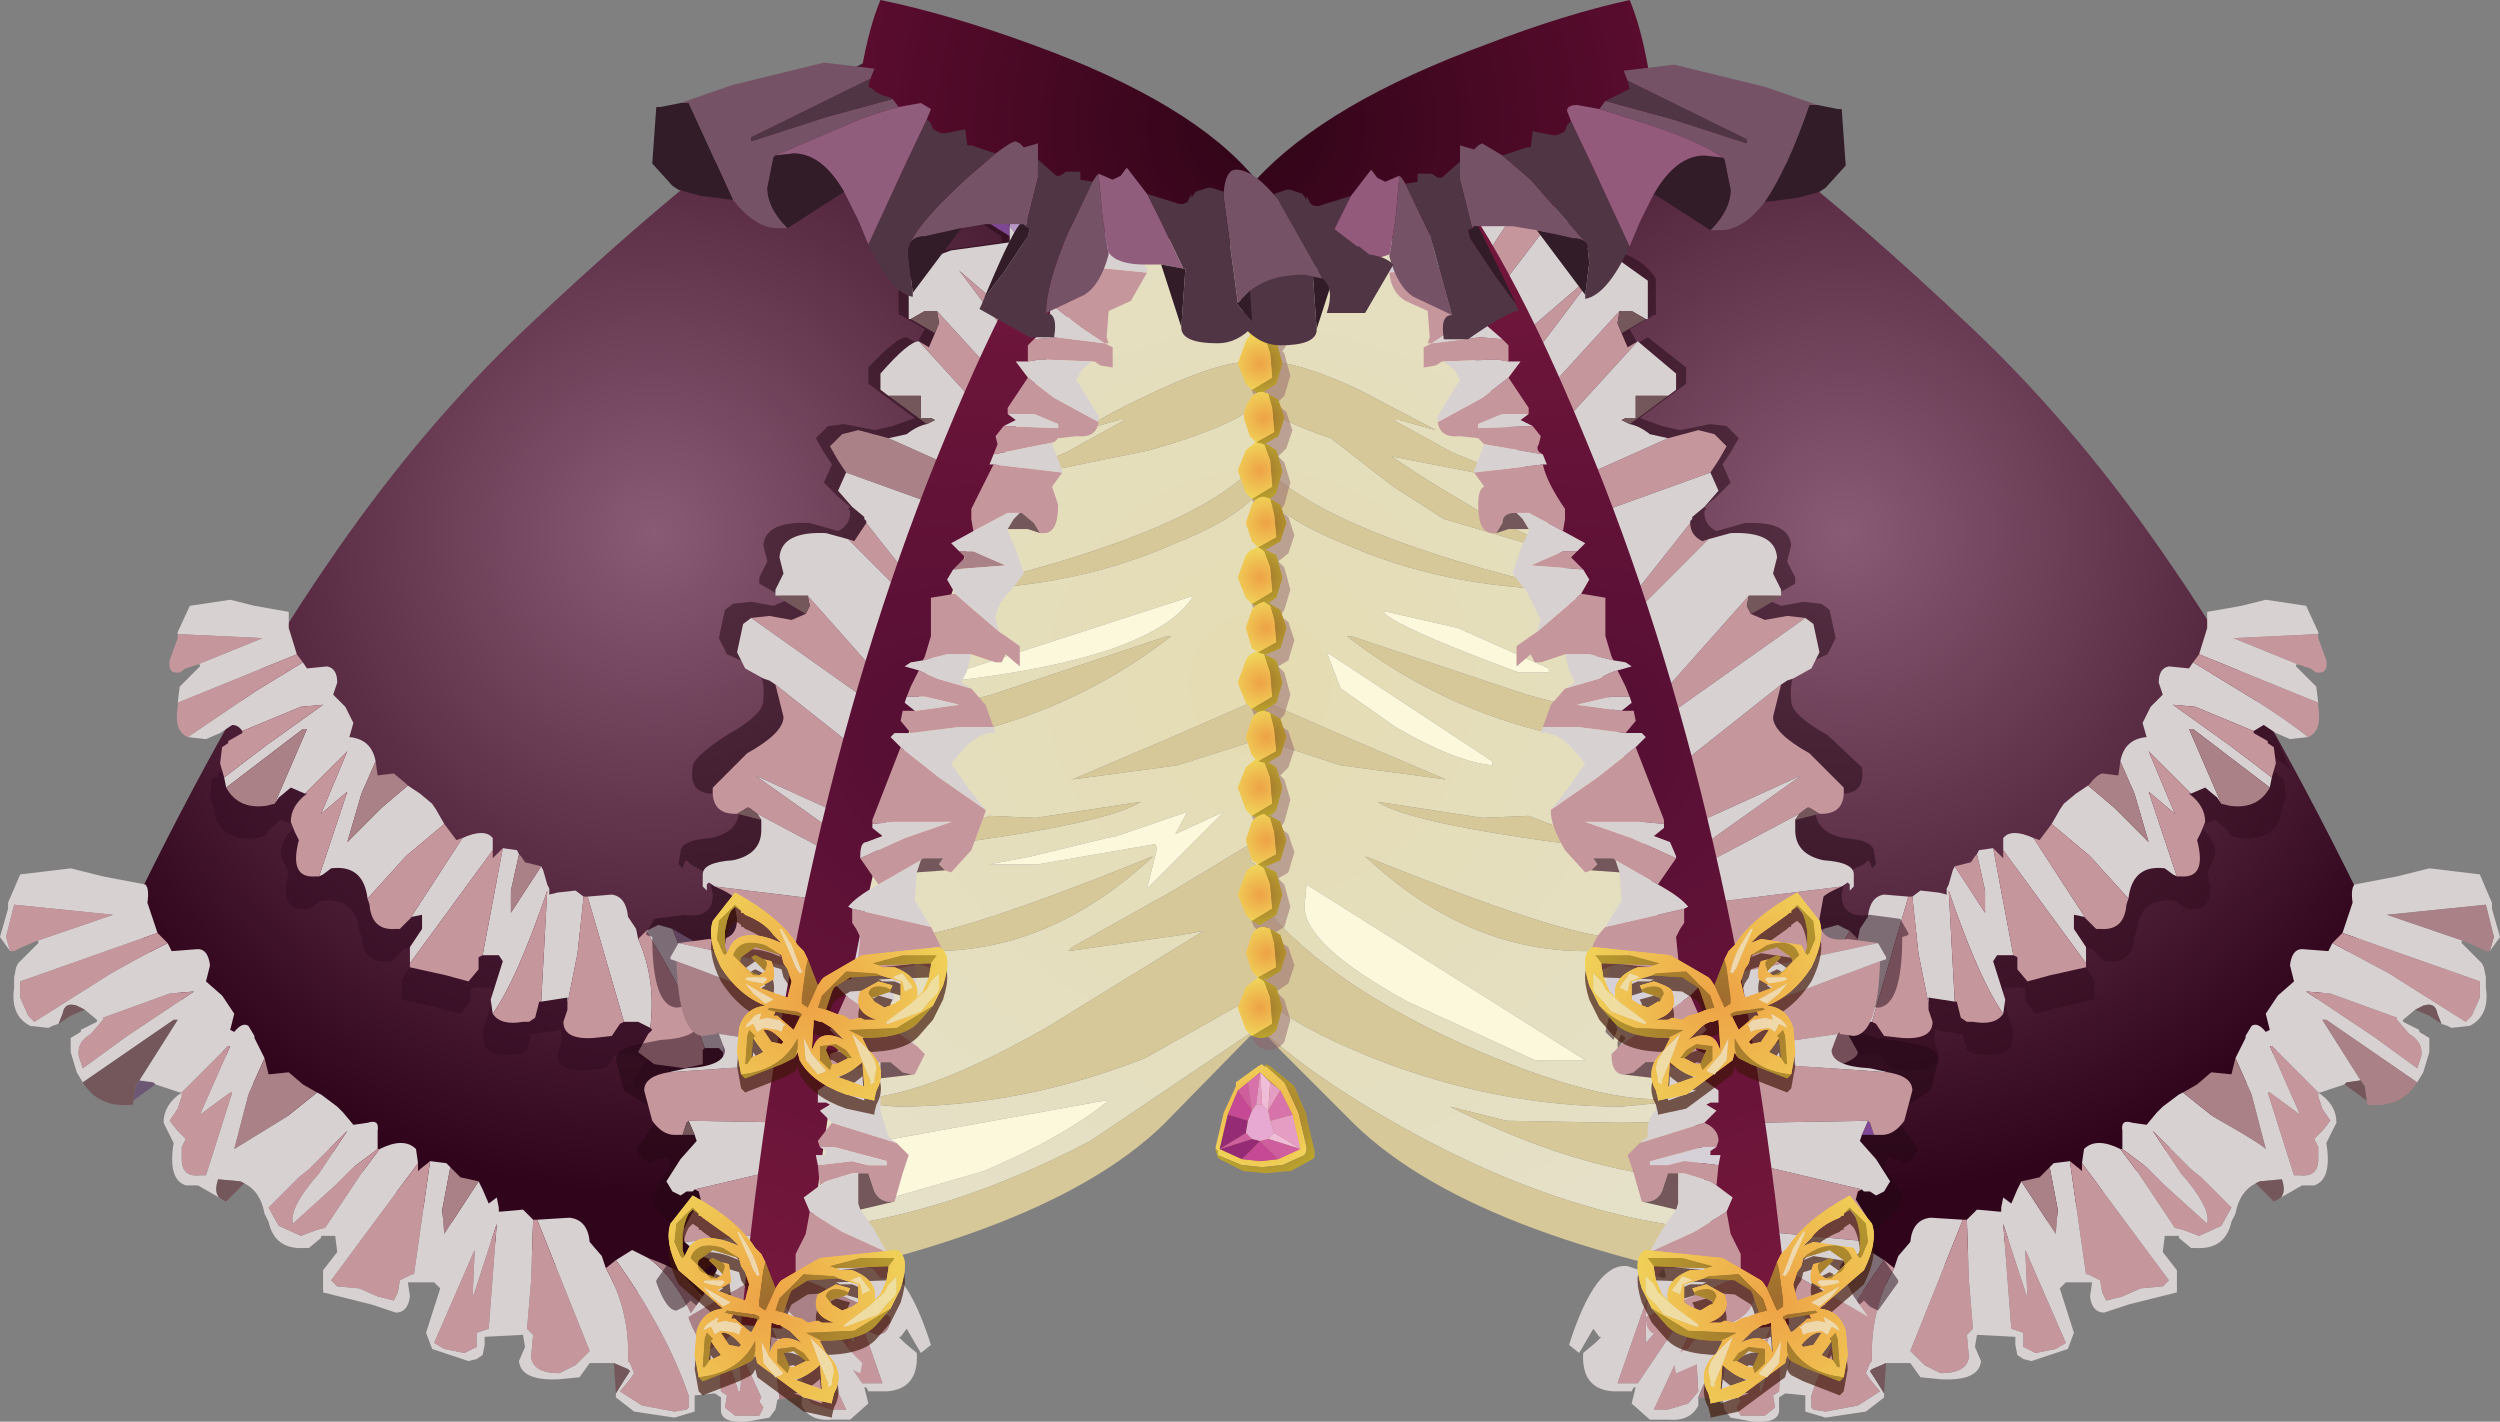 <svg xmlns="http://www.w3.org/2000/svg" xmlns:ffdec="https://www.free-decompiler.com/flash" xmlns:xlink="http://www.w3.org/1999/xlink" ffdec:objectType="frame" width="61.9" height="35.2"><rect width="100%" height="100%" fill="#808080" stroke="none"/><use ffdec:characterId="1" xlink:href="#a" width="61.9" height="35.2"/><defs><radialGradient id="b" cx="0" cy="0" r="819.2" gradientTransform="translate(10.15 14.35)scale(.026)" gradientUnits="userSpaceOnUse" spreadMethod="pad"><stop offset="0" stop-color="#e5dcb2"/><stop offset="1" stop-color="#e5e2d0"/></radialGradient><radialGradient id="c" cx="0" cy="0" r="819.2" gradientTransform="translate(10.2 25.05)scale(.002)" gradientUnits="userSpaceOnUse" spreadMethod="pad"><stop offset="0" stop-color="#eea246"/><stop offset="1" stop-color="#f0dc5c"/></radialGradient><radialGradient id="d" cx="0" cy="0" r="819.2" gradientTransform="translate(10.3 25.1)scale(.002)" gradientUnits="userSpaceOnUse" spreadMethod="pad"><stop offset="0" stop-color="#9f6c2e"/><stop offset="1" stop-color="#bda92e"/></radialGradient><radialGradient id="e" cx="0" cy="0" r="819.2" gradientTransform="matrix(.001 -0 0 .001 10.2 3.8)" gradientUnits="userSpaceOnUse" spreadMethod="pad"><stop offset="0" stop-color="#9f6c2e"/><stop offset="1" stop-color="#bda92e"/></radialGradient><radialGradient id="f" cx="0" cy="0" r="819.2" gradientTransform="matrix(.001 -0 0 .001 10.2 3.8)" gradientUnits="userSpaceOnUse" spreadMethod="pad"><stop offset="0" stop-color="#eea246"/><stop offset="1" stop-color="#f0dc5c"/></radialGradient><radialGradient id="g" cx="0" cy="0" r="819.2" gradientTransform="matrix(.001 0 0 .001 10.15 6.4)" gradientUnits="userSpaceOnUse" spreadMethod="pad"><stop offset="0" stop-color="#9f6c2e"/><stop offset="1" stop-color="#bda92e"/></radialGradient><radialGradient id="h" cx="0" cy="0" r="819.2" gradientTransform="matrix(.001 0 0 .001 10.15 6.4)" gradientUnits="userSpaceOnUse" spreadMethod="pad"><stop offset="0" stop-color="#eea246"/><stop offset="1" stop-color="#f0dc5c"/></radialGradient><radialGradient id="i" cx="0" cy="0" r="819.2" gradientTransform="matrix(.001 0 0 .001 10.15 9.05)" gradientUnits="userSpaceOnUse" spreadMethod="pad"><stop offset="0" stop-color="#9f6c2e"/><stop offset="1" stop-color="#bda92e"/></radialGradient><radialGradient id="j" cx="0" cy="0" r="819.2" gradientTransform="matrix(.001 0 0 .001 10.15 9.05)" gradientUnits="userSpaceOnUse" spreadMethod="pad"><stop offset="0" stop-color="#eea246"/><stop offset="1" stop-color="#f0dc5c"/></radialGradient><radialGradient id="k" cx="0" cy="0" r="819.2" gradientTransform="matrix(.001 0 0 .001 10.15 11.7)" gradientUnits="userSpaceOnUse" spreadMethod="pad"><stop offset="0" stop-color="#9f6c2e"/><stop offset="1" stop-color="#bda92e"/></radialGradient><radialGradient id="l" cx="0" cy="0" r="819.2" gradientTransform="matrix(.001 0 0 .001 10.15 11.7)" gradientUnits="userSpaceOnUse" spreadMethod="pad"><stop offset="0" stop-color="#eea246"/><stop offset="1" stop-color="#f0dc5c"/></radialGradient><radialGradient id="m" cx="0" cy="0" r="819.2" gradientTransform="matrix(.001 0 0 .001 10.15 14.3)" gradientUnits="userSpaceOnUse" spreadMethod="pad"><stop offset="0" stop-color="#eea246"/><stop offset="1" stop-color="#f0dc5c"/></radialGradient><radialGradient id="n" cx="0" cy="0" r="819.2" gradientTransform="matrix(.001 0 0 .001 10.15 14.3)" gradientUnits="userSpaceOnUse" spreadMethod="pad"><stop offset="0" stop-color="#9f6c2e"/><stop offset="1" stop-color="#bda92e"/></radialGradient><radialGradient id="o" cx="0" cy="0" r="819.2" gradientTransform="matrix(.001 0 0 .001 10.15 16.9)" gradientUnits="userSpaceOnUse" spreadMethod="pad"><stop offset="0" stop-color="#eea246"/><stop offset="1" stop-color="#f0dc5c"/></radialGradient><radialGradient id="p" cx="0" cy="0" r="819.2" gradientTransform="matrix(.001 0 0 .001 10.15 16.9)" gradientUnits="userSpaceOnUse" spreadMethod="pad"><stop offset="0" stop-color="#9f6c2e"/><stop offset="1" stop-color="#bda92e"/></radialGradient><radialGradient id="q" cx="0" cy="0" r="819.2" gradientTransform="matrix(.001 0 0 .001 10.15 19.55)" gradientUnits="userSpaceOnUse" spreadMethod="pad"><stop offset="0" stop-color="#eea246"/><stop offset="1" stop-color="#f0dc5c"/></radialGradient><radialGradient id="r" cx="0" cy="0" r="819.2" gradientTransform="matrix(.001 0 0 .001 10.15 19.55)" gradientUnits="userSpaceOnUse" spreadMethod="pad"><stop offset="0" stop-color="#9f6c2e"/><stop offset="1" stop-color="#bda92e"/></radialGradient><radialGradient id="s" cx="0" cy="0" r="819.2" gradientTransform="matrix(.001 0 0 .001 10.15 22.35)" gradientUnits="userSpaceOnUse" spreadMethod="pad"><stop offset="0" stop-color="#eea246"/><stop offset="1" stop-color="#f0dc5c"/></radialGradient><radialGradient id="t" cx="0" cy="0" r="819.2" gradientTransform="matrix(.001 0 0 .001 10.15 22.35)" gradientUnits="userSpaceOnUse" spreadMethod="pad"><stop offset="0" stop-color="#9f6c2e"/><stop offset="1" stop-color="#bda92e"/></radialGradient><radialGradient id="u" cx="0" cy="0" r="819.2" gradientTransform="matrix(.001 -0 0 .001 10.25 5.25)" gradientUnits="userSpaceOnUse" spreadMethod="pad"><stop offset="0" stop-color="#9f6c2e"/><stop offset="1" stop-color="#bda92e"/></radialGradient><radialGradient id="v" cx="0" cy="0" r="819.2" gradientTransform="matrix(.001 -0 0 .001 10.25 5.25)" gradientUnits="userSpaceOnUse" spreadMethod="pad"><stop offset="0" stop-color="#eea246"/><stop offset="1" stop-color="#f0dc5c"/></radialGradient><radialGradient id="w" cx="0" cy="0" r="819.2" gradientTransform="matrix(.001 0 0 .001 10.25 7.75)" gradientUnits="userSpaceOnUse" spreadMethod="pad"><stop offset="0" stop-color="#9f6c2e"/><stop offset="1" stop-color="#bda92e"/></radialGradient><radialGradient id="x" cx="0" cy="0" r="819.2" gradientTransform="matrix(.001 0 0 .001 10.25 7.75)" gradientUnits="userSpaceOnUse" spreadMethod="pad"><stop offset="0" stop-color="#eea246"/><stop offset="1" stop-color="#f0dc5c"/></radialGradient><radialGradient id="y" cx="0" cy="0" r="819.2" gradientTransform="matrix(.001 0 0 .001 10.3 10.35)" gradientUnits="userSpaceOnUse" spreadMethod="pad"><stop offset="0" stop-color="#9f6c2e"/><stop offset="1" stop-color="#bda92e"/></radialGradient><radialGradient id="z" cx="0" cy="0" r="819.2" gradientTransform="matrix(.001 0 0 .001 10.3 10.35)" gradientUnits="userSpaceOnUse" spreadMethod="pad"><stop offset="0" stop-color="#eea246"/><stop offset="1" stop-color="#f0dc5c"/></radialGradient><radialGradient id="A" cx="0" cy="0" r="819.2" gradientTransform="matrix(.001 0 0 .001 10.3 12.95)" gradientUnits="userSpaceOnUse" spreadMethod="pad"><stop offset="0" stop-color="#9f6c2e"/><stop offset="1" stop-color="#bda92e"/></radialGradient><radialGradient id="B" cx="0" cy="0" r="819.2" gradientTransform="matrix(.001 0 0 .001 10.3 12.95)" gradientUnits="userSpaceOnUse" spreadMethod="pad"><stop offset="0" stop-color="#eea246"/><stop offset="1" stop-color="#f0dc5c"/></radialGradient><radialGradient id="C" cx="0" cy="0" r="819.2" gradientTransform="matrix(.001 0 0 .001 10.3 15.65)" gradientUnits="userSpaceOnUse" spreadMethod="pad"><stop offset="0" stop-color="#eea246"/><stop offset="1" stop-color="#f0dc5c"/></radialGradient><radialGradient id="D" cx="0" cy="0" r="819.2" gradientTransform="matrix(.001 0 0 .001 10.3 15.65)" gradientUnits="userSpaceOnUse" spreadMethod="pad"><stop offset="0" stop-color="#9f6c2e"/><stop offset="1" stop-color="#bda92e"/></radialGradient><radialGradient id="E" cx="0" cy="0" r="819.2" gradientTransform="matrix(.001 0 0 .001 10.3 18.2)" gradientUnits="userSpaceOnUse" spreadMethod="pad"><stop offset="0" stop-color="#eea246"/><stop offset="1" stop-color="#f0dc5c"/></radialGradient><radialGradient id="F" cx="0" cy="0" r="819.2" gradientTransform="matrix(.001 0 0 .001 10.3 18.2)" gradientUnits="userSpaceOnUse" spreadMethod="pad"><stop offset="0" stop-color="#9f6c2e"/><stop offset="1" stop-color="#bda92e"/></radialGradient><radialGradient id="G" cx="0" cy="0" r="819.2" gradientTransform="matrix(.001 0 0 .001 10.3 21)" gradientUnits="userSpaceOnUse" spreadMethod="pad"><stop offset="0" stop-color="#eea246"/><stop offset="1" stop-color="#f0dc5c"/></radialGradient><radialGradient id="H" cx="0" cy="0" r="819.2" gradientTransform="matrix(.001 0 0 .001 10.3 21)" gradientUnits="userSpaceOnUse" spreadMethod="pad"><stop offset="0" stop-color="#9f6c2e"/><stop offset="1" stop-color="#bda92e"/></radialGradient><radialGradient id="I" cx="0" cy="0" r="819.2" gradientTransform="matrix(.001 -0 0 .001 10.2 3.8)" gradientUnits="userSpaceOnUse" spreadMethod="pad"><stop offset="0" stop-color="#9f6c2e"/><stop offset="1" stop-color="#bda92e"/></radialGradient><radialGradient id="J" cx="0" cy="0" r="819.2" gradientTransform="matrix(.001 -0 0 .001 10.2 3.8)" gradientUnits="userSpaceOnUse" spreadMethod="pad"><stop offset="0" stop-color="#eea246"/><stop offset="1" stop-color="#f0dc5c"/></radialGradient><radialGradient id="K" cx="0" cy="0" r="819.2" gradientTransform="matrix(.001 0 0 .001 10.15 6.4)" gradientUnits="userSpaceOnUse" spreadMethod="pad"><stop offset="0" stop-color="#9f6c2e"/><stop offset="1" stop-color="#bda92e"/></radialGradient><radialGradient id="L" cx="0" cy="0" r="819.2" gradientTransform="matrix(.001 0 0 .001 10.15 6.4)" gradientUnits="userSpaceOnUse" spreadMethod="pad"><stop offset="0" stop-color="#eea246"/><stop offset="1" stop-color="#f0dc5c"/></radialGradient><radialGradient id="M" cx="0" cy="0" r="819.2" gradientTransform="matrix(.001 0 0 .001 10.15 9.05)" gradientUnits="userSpaceOnUse" spreadMethod="pad"><stop offset="0" stop-color="#9f6c2e"/><stop offset="1" stop-color="#bda92e"/></radialGradient><radialGradient id="N" cx="0" cy="0" r="819.2" gradientTransform="matrix(.001 0 0 .001 10.15 9.05)" gradientUnits="userSpaceOnUse" spreadMethod="pad"><stop offset="0" stop-color="#eea246"/><stop offset="1" stop-color="#f0dc5c"/></radialGradient><radialGradient id="O" cx="0" cy="0" r="819.2" gradientTransform="matrix(.001 0 0 .001 10.15 11.7)" gradientUnits="userSpaceOnUse" spreadMethod="pad"><stop offset="0" stop-color="#9f6c2e"/><stop offset="1" stop-color="#bda92e"/></radialGradient><radialGradient id="P" cx="0" cy="0" r="819.2" gradientTransform="matrix(.001 0 0 .001 10.15 11.7)" gradientUnits="userSpaceOnUse" spreadMethod="pad"><stop offset="0" stop-color="#eea246"/><stop offset="1" stop-color="#f0dc5c"/></radialGradient><radialGradient id="Q" cx="0" cy="0" r="819.2" gradientTransform="matrix(.001 0 0 .001 10.15 14.3)" gradientUnits="userSpaceOnUse" spreadMethod="pad"><stop offset="0" stop-color="#eea246"/><stop offset="1" stop-color="#f0dc5c"/></radialGradient><radialGradient id="R" cx="0" cy="0" r="819.2" gradientTransform="matrix(.001 0 0 .001 10.15 14.3)" gradientUnits="userSpaceOnUse" spreadMethod="pad"><stop offset="0" stop-color="#9f6c2e"/><stop offset="1" stop-color="#bda92e"/></radialGradient><radialGradient id="S" cx="0" cy="0" r="819.2" gradientTransform="matrix(.001 0 0 .001 10.15 16.9)" gradientUnits="userSpaceOnUse" spreadMethod="pad"><stop offset="0" stop-color="#eea246"/><stop offset="1" stop-color="#f0dc5c"/></radialGradient><radialGradient id="T" cx="0" cy="0" r="819.2" gradientTransform="matrix(.001 0 0 .001 10.15 16.9)" gradientUnits="userSpaceOnUse" spreadMethod="pad"><stop offset="0" stop-color="#9f6c2e"/><stop offset="1" stop-color="#bda92e"/></radialGradient><radialGradient id="U" cx="0" cy="0" r="819.2" gradientTransform="matrix(.001 0 0 .001 10.15 19.55)" gradientUnits="userSpaceOnUse" spreadMethod="pad"><stop offset="0" stop-color="#eea246"/><stop offset="1" stop-color="#f0dc5c"/></radialGradient><radialGradient id="V" cx="0" cy="0" r="819.2" gradientTransform="matrix(.001 0 0 .001 10.15 19.55)" gradientUnits="userSpaceOnUse" spreadMethod="pad"><stop offset="0" stop-color="#9f6c2e"/><stop offset="1" stop-color="#bda92e"/></radialGradient><radialGradient id="W" cx="0" cy="0" r="819.2" gradientTransform="matrix(.001 0 0 .001 10.15 22.35)" gradientUnits="userSpaceOnUse" spreadMethod="pad"><stop offset="0" stop-color="#eea246"/><stop offset="1" stop-color="#f0dc5c"/></radialGradient><radialGradient id="X" cx="0" cy="0" r="819.2" gradientTransform="matrix(.001 0 0 .001 10.15 22.35)" gradientUnits="userSpaceOnUse" spreadMethod="pad"><stop offset="0" stop-color="#9f6c2e"/><stop offset="1" stop-color="#bda92e"/></radialGradient><radialGradient id="Y" cx="0" cy="0" r="819.2" gradientTransform="matrix(.001 -0 0 .001 10.25 5.25)" gradientUnits="userSpaceOnUse" spreadMethod="pad"><stop offset="0" stop-color="#9f6c2e"/><stop offset="1" stop-color="#bda92e"/></radialGradient><radialGradient id="Z" cx="0" cy="0" r="819.2" gradientTransform="matrix(.001 -0 0 .001 10.25 5.25)" gradientUnits="userSpaceOnUse" spreadMethod="pad"><stop offset="0" stop-color="#eea246"/><stop offset="1" stop-color="#f0dc5c"/></radialGradient><radialGradient id="aa" cx="0" cy="0" r="819.2" gradientTransform="matrix(.001 0 0 .001 10.25 7.75)" gradientUnits="userSpaceOnUse" spreadMethod="pad"><stop offset="0" stop-color="#9f6c2e"/><stop offset="1" stop-color="#bda92e"/></radialGradient><radialGradient id="ab" cx="0" cy="0" r="819.2" gradientTransform="matrix(.001 0 0 .001 10.25 7.75)" gradientUnits="userSpaceOnUse" spreadMethod="pad"><stop offset="0" stop-color="#eea246"/><stop offset="1" stop-color="#f0dc5c"/></radialGradient><radialGradient id="ac" cx="0" cy="0" r="819.2" gradientTransform="matrix(.001 0 0 .001 10.3 10.35)" gradientUnits="userSpaceOnUse" spreadMethod="pad"><stop offset="0" stop-color="#9f6c2e"/><stop offset="1" stop-color="#bda92e"/></radialGradient><radialGradient id="ad" cx="0" cy="0" r="819.2" gradientTransform="matrix(.001 0 0 .001 10.3 10.35)" gradientUnits="userSpaceOnUse" spreadMethod="pad"><stop offset="0" stop-color="#eea246"/><stop offset="1" stop-color="#f0dc5c"/></radialGradient><radialGradient id="ae" cx="0" cy="0" r="819.2" gradientTransform="matrix(.001 0 0 .001 10.3 12.95)" gradientUnits="userSpaceOnUse" spreadMethod="pad"><stop offset="0" stop-color="#9f6c2e"/><stop offset="1" stop-color="#bda92e"/></radialGradient><radialGradient id="af" cx="0" cy="0" r="819.2" gradientTransform="matrix(.001 0 0 .001 10.3 12.95)" gradientUnits="userSpaceOnUse" spreadMethod="pad"><stop offset="0" stop-color="#eea246"/><stop offset="1" stop-color="#f0dc5c"/></radialGradient><radialGradient id="ag" cx="0" cy="0" r="819.2" gradientTransform="matrix(.001 0 0 .001 10.3 15.65)" gradientUnits="userSpaceOnUse" spreadMethod="pad"><stop offset="0" stop-color="#eea246"/><stop offset="1" stop-color="#f0dc5c"/></radialGradient><radialGradient id="ah" cx="0" cy="0" r="819.2" gradientTransform="matrix(.001 0 0 .001 10.3 15.65)" gradientUnits="userSpaceOnUse" spreadMethod="pad"><stop offset="0" stop-color="#9f6c2e"/><stop offset="1" stop-color="#bda92e"/></radialGradient><radialGradient id="ai" cx="0" cy="0" r="819.2" gradientTransform="matrix(.001 0 0 .001 10.3 18.2)" gradientUnits="userSpaceOnUse" spreadMethod="pad"><stop offset="0" stop-color="#eea246"/><stop offset="1" stop-color="#f0dc5c"/></radialGradient><radialGradient id="aj" cx="0" cy="0" r="819.2" gradientTransform="matrix(.001 0 0 .001 10.3 18.2)" gradientUnits="userSpaceOnUse" spreadMethod="pad"><stop offset="0" stop-color="#9f6c2e"/><stop offset="1" stop-color="#bda92e"/></radialGradient><radialGradient id="ak" cx="0" cy="0" r="819.2" gradientTransform="matrix(.001 0 0 .001 10.3 21)" gradientUnits="userSpaceOnUse" spreadMethod="pad"><stop offset="0" stop-color="#eea246"/><stop offset="1" stop-color="#f0dc5c"/></radialGradient><radialGradient id="al" cx="0" cy="0" r="819.2" gradientTransform="matrix(.001 0 0 .001 10.3 21)" gradientUnits="userSpaceOnUse" spreadMethod="pad"><stop offset="0" stop-color="#9f6c2e"/><stop offset="1" stop-color="#bda92e"/></radialGradient><radialGradient id="am" cx="0" cy="0" r="819.2" gradientTransform="matrix(-.02 0 0 .02 24.6 10.6)" gradientUnits="userSpaceOnUse" spreadMethod="pad"><stop offset="0" stop-color="#8a5b74"/><stop offset="1" stop-color="#30041b"/></radialGradient><radialGradient id="an" cx="0" cy="0" r="819.2" gradientTransform="translate(-4.85 10.6)scale(.02)" gradientUnits="userSpaceOnUse" spreadMethod="pad"><stop offset="0" stop-color="#8a5b74"/><stop offset="1" stop-color="#30041b"/></radialGradient><radialGradient id="ao" cx="0" cy="0" r="819.2" gradientTransform="matrix(-.019 0 0 .019 18.3 15.85)" gradientUnits="userSpaceOnUse" spreadMethod="pad"><stop offset="0" stop-color="#540e33"/><stop offset="1" stop-color="#79183d"/></radialGradient><radialGradient id="ap" cx="0" cy="0" r="819.2" gradientTransform="translate(2.25 15.85)scale(.019)" gradientUnits="userSpaceOnUse" spreadMethod="pad"><stop offset="0" stop-color="#540e33"/><stop offset="1" stop-color="#79183d"/></radialGradient><radialGradient id="aq" cx="0" cy="0" r="819.2" gradientTransform="translate(10.05 .5)scale(.013)" gradientUnits="userSpaceOnUse" spreadMethod="pad"><stop offset="0" stop-color="#300417"/><stop offset="1" stop-color="#5d0d30"/></radialGradient><radialGradient id="ar" cx="0" cy="0" r="819.2" gradientTransform="matrix(-.005 -.002 -.002 .005 -1 22.15)" gradientUnits="userSpaceOnUse" spreadMethod="pad"><stop offset="0" stop-color="#eea246"/><stop offset="1" stop-color="#f0dc5c"/></radialGradient><radialGradient id="as" cx="0" cy="0" r="819.2" gradientTransform="matrix(-.005 -.002 -.002 .005 -1 22.15)" gradientUnits="userSpaceOnUse" spreadMethod="pad"><stop offset="0" stop-color="#9f6c2e"/><stop offset="1" stop-color="#bda92e"/></radialGradient><radialGradient id="at" cx="0" cy="0" r="819.2" gradientTransform="matrix(-.005 -.002 -.002 .005 -1 22.15)" gradientUnits="userSpaceOnUse" spreadMethod="pad"><stop offset="0" stop-color="#eed3b3"/><stop offset="1" stop-color="#f0e395"/><stop offset="1" stop-color="#f0e6a7"/></radialGradient><radialGradient id="au" cx="0" cy="0" r="819.2" gradientTransform="matrix(.005 -.002 .002 .005 21.6 22.15)" gradientUnits="userSpaceOnUse" spreadMethod="pad"><stop offset="0" stop-color="#eea246"/><stop offset="1" stop-color="#f0dc5c"/></radialGradient><radialGradient id="av" cx="0" cy="0" r="819.2" gradientTransform="matrix(.005 -.002 .002 .005 21.6 22.15)" gradientUnits="userSpaceOnUse" spreadMethod="pad"><stop offset="0" stop-color="#9f6c2e"/><stop offset="1" stop-color="#bda92e"/></radialGradient><radialGradient id="aw" cx="0" cy="0" r="819.2" gradientTransform="matrix(.005 -.002 .002 .005 21.6 22.15)" gradientUnits="userSpaceOnUse" spreadMethod="pad"><stop offset="0" stop-color="#eed3b3"/><stop offset="1" stop-color="#f0e395"/><stop offset="1" stop-color="#f0e6a7"/></radialGradient><radialGradient id="ax" cx="0" cy="0" r="819.2" gradientTransform="matrix(-.005 -.002 -.002 .005 -2.05 29.65)" gradientUnits="userSpaceOnUse" spreadMethod="pad"><stop offset="0" stop-color="#eed3b3"/><stop offset="1" stop-color="#f0e395"/><stop offset="1" stop-color="#f0e6a7"/></radialGradient><radialGradient id="ay" cx="0" cy="0" r="819.2" gradientTransform="matrix(-.005 -.002 -.002 .005 -2.05 29.65)" gradientUnits="userSpaceOnUse" spreadMethod="pad"><stop offset="0" stop-color="#eea246"/><stop offset="1" stop-color="#f0dc5c"/></radialGradient><radialGradient id="az" cx="0" cy="0" r="819.2" gradientTransform="matrix(-.005 -.002 -.002 .005 -2.05 29.65)" gradientUnits="userSpaceOnUse" spreadMethod="pad"><stop offset="0" stop-color="#9f6c2e"/><stop offset="1" stop-color="#bda92e"/></radialGradient><radialGradient id="aA" cx="0" cy="0" r="819.2" gradientTransform="matrix(.005 -.002 .002 .005 22.9 29.65)" gradientUnits="userSpaceOnUse" spreadMethod="pad"><stop offset="0" stop-color="#eea246"/><stop offset="1" stop-color="#f0dc5c"/></radialGradient><radialGradient id="aB" cx="0" cy="0" r="819.2" gradientTransform="matrix(.005 -.002 .002 .005 22.9 29.65)" gradientUnits="userSpaceOnUse" spreadMethod="pad"><stop offset="0" stop-color="#9f6c2e"/><stop offset="1" stop-color="#bda92e"/></radialGradient><radialGradient id="aC" cx="0" cy="0" r="819.2" gradientTransform="matrix(.005 -.002 .002 .005 22.9 29.65)" gradientUnits="userSpaceOnUse" spreadMethod="pad"><stop offset="0" stop-color="#eed3b3"/><stop offset="1" stop-color="#f0e395"/><stop offset="1" stop-color="#f0e6a7"/></radialGradient><radialGradient id="aD" cx="0" cy="0" r="819.2" gradientTransform="matrix(-.005 -.002 -.002 .005 -1 22.15)" gradientUnits="userSpaceOnUse" spreadMethod="pad"><stop offset="0" stop-color="#9f6c2e"/><stop offset="1" stop-color="#bda92e"/></radialGradient><radialGradient id="aE" cx="0" cy="0" r="819.2" gradientTransform="matrix(-.005 -.002 -.002 .005 -1 22.15)" gradientUnits="userSpaceOnUse" spreadMethod="pad"><stop offset="0" stop-color="#eea246"/><stop offset="1" stop-color="#f0dc5c"/></radialGradient><radialGradient id="aF" cx="0" cy="0" r="819.2" gradientTransform="matrix(-.005 -.002 -.002 .005 -1 22.15)" gradientUnits="userSpaceOnUse" spreadMethod="pad"><stop offset="0" stop-color="#eed3b3"/><stop offset="1" stop-color="#f0e395"/><stop offset="1" stop-color="#f0e6a7"/></radialGradient><radialGradient id="aG" cx="0" cy="0" r="819.2" gradientTransform="matrix(.005 -.002 .002 .005 21.6 22.15)" gradientUnits="userSpaceOnUse" spreadMethod="pad"><stop offset="0" stop-color="#9f6c2e"/><stop offset="1" stop-color="#bda92e"/></radialGradient><radialGradient id="aH" cx="0" cy="0" r="819.2" gradientTransform="matrix(.005 -.002 .002 .005 21.6 22.15)" gradientUnits="userSpaceOnUse" spreadMethod="pad"><stop offset="0" stop-color="#eea246"/><stop offset="1" stop-color="#f0dc5c"/></radialGradient><radialGradient id="aI" cx="0" cy="0" r="819.2" gradientTransform="matrix(.005 -.002 .002 .005 21.6 22.15)" gradientUnits="userSpaceOnUse" spreadMethod="pad"><stop offset="0" stop-color="#eed3b3"/><stop offset="1" stop-color="#f0e395"/><stop offset="1" stop-color="#f0e6a7"/></radialGradient><radialGradient id="aJ" cx="0" cy="0" r="819.2" gradientTransform="matrix(-.005 -.002 -.002 .005 -2.05 29.65)" gradientUnits="userSpaceOnUse" spreadMethod="pad"><stop offset="0" stop-color="#eed3b3"/><stop offset="1" stop-color="#f0e395"/><stop offset="1" stop-color="#f0e6a7"/></radialGradient><radialGradient id="aK" cx="0" cy="0" r="819.2" gradientTransform="matrix(-.005 -.002 -.002 .005 -2.05 29.65)" gradientUnits="userSpaceOnUse" spreadMethod="pad"><stop offset="0" stop-color="#eea246"/><stop offset="1" stop-color="#f0dc5c"/></radialGradient><radialGradient id="aL" cx="0" cy="0" r="819.2" gradientTransform="matrix(-.005 -.002 -.002 .005 -2.05 29.65)" gradientUnits="userSpaceOnUse" spreadMethod="pad"><stop offset="0" stop-color="#9f6c2e"/><stop offset="1" stop-color="#bda92e"/></radialGradient><radialGradient id="aM" cx="0" cy="0" r="819.2" gradientTransform="matrix(.005 -.002 .002 .005 22.9 29.65)" gradientUnits="userSpaceOnUse" spreadMethod="pad"><stop offset="0" stop-color="#eea246"/><stop offset="1" stop-color="#f0dc5c"/></radialGradient><radialGradient id="aN" cx="0" cy="0" r="819.2" gradientTransform="matrix(.005 -.002 .002 .005 22.9 29.65)" gradientUnits="userSpaceOnUse" spreadMethod="pad"><stop offset="0" stop-color="#eed3b3"/><stop offset="1" stop-color="#f0e395"/><stop offset="1" stop-color="#f0e6a7"/></radialGradient><radialGradient id="aO" cx="0" cy="0" r="819.2" gradientTransform="matrix(.005 -.002 .002 .005 22.9 29.65)" gradientUnits="userSpaceOnUse" spreadMethod="pad"><stop offset="0" stop-color="#9f6c2e"/><stop offset="1" stop-color="#bda92e"/></radialGradient><g id="a" fill-rule="evenodd"><path fill="url(#b)" d="M10.3 6.35v-.1l.25-2.8.35-.8.3-.85Q13.1.75 14.45.75q2.95 0 4.35 1.3 1.35 1.3 3.6 6 2.05 4.35 3.4 8.45 1.5 4.55 1.5 7.15 0 1.55-.75 3.5l.1-.3-.2-.6-.4-.55q-.45 2.2-3.55 2.2-3.9 0-8.2-2.25-2.55-1.35-4-2.65l-.15-.2v-.05l-.05.1-4.15 2.8q-4.3 2.25-8.2 2.25-3.1 0-3.55-2.2l-.4.55-.2.6q-.65-1.75-.65-3.2 0-2.6 1.5-7.15 1.35-4.1 3.4-8.45 2.25-4.7 3.6-6Q2.85.75 5.8.75q1.35 0 3.25 1.05l.3.85.35.8.3 2.9h-.05q-.8 0-2.3.7-1.2.55-1.9 1l.9-.25h.15l-1.45.8-1.85.75 3.9-.8q1.95-.55 2.65-1.1l.1 1.35.05-1.35q.5.4 1.7.8l1.55 1.2 1.25.8 2.2.65 2.8.85-.95-.3-2.55-1.05q-1.55-.85-2.8-1.7l3.35.65-1.85-.75-1.45-.8h.15l.9.25-1.9-1q-1.5-.7-2.3-.7m-.15 2.45v.05l-.05-.05-.1-.15-.05.35q-1.6 1.65-7.4 3 3.05-.05 5.5-1.15 1.65-.65 2.1-1.35.45.7 2.05 1.35 2.45 1.1 5.5 1.15-5.75-1.35-7.4-3l-.05-.35zm12.4 6.8h-.4q-1.7 0-5.4-1l-4.35-1.45h-.1q3.6 2.8 8.55 2.8zM10.2 22.05q.65.7 2.75 1.55 3.05 1.2 6.15 1.2l1.55-.15v-.1Q19 24.9 15.5 23.4q-3.25-1.4-4.95-3.2l-.05-.1h-.05l-.25-.25-.05.3-.1-.2.2-.25h-.3v-.1l.05-.1.1-.45q0-.3-.2-.3l.25-.45.25-.3L8 19.45l-2.5 1.4-.1.1 2.8-.4.55-.1-3.9 2.4q-3.6 2.05-5.25 1.7v.1l1.55.15q3.1 0 6.15-1.2l2.75-1.55-.05.7.1-.05h.05l.05.05h.05v-.1zm-2.25-8.9h-.1L3.5 14.6q-3.7 1-5.4 1h-.4l1.7.35q4.95 0 8.55-2.8m2.15 1.5q-.25.05-.3.2l-1.95.85-2.35 1 2.6-.35 2.05-.65 2 .65 2.6.35-2.35-1-1.95-.85q-.05-.15-.3-.2v.05zM6.6 18.1l-.25.05-1.85.45-1.05.2h1.2l2.9-.5.05.1-.25 1 1.9-1.9-1.2.55.3-.55zm-5.25 2.5-.45-.05q.05.4 1.15.4 2.95 0 5.45-2.35-4.95 2-6.15 2m3.25-2.95-1.15-.05-2.2.85q5.05-.6 5.95-1.2zm1.8 7h-.1l-5.25.95H.9l-.7.4-.3.85q0 .4.45.4l2.95-.85q2-.85 3.1-1.75m10.9-10.7-2.25-1-1.75-.4h-.1q.25.35 3.35 1.5h.75zm-1.4 2.4v-.1l-4.1-2.7.25.65.1.25 1.35.95q1.45.85 2.4.95m-.25 1.3-2.6-.4q.9.6 5.95 1.2l-2.2-.85zm-4.4 2.2q0 .95 2.55 2.35l3.15 1.45h1.25l-6.9-4.35zm8.1.7-.45.05q-1.2 0-6.15-2 2.5 2.35 5.45 2.35 1.1 0 1.15-.4M1.7 14.35q5.8-.55 6.8-2.2zm14.55 10.8-1.4-.35q3.6 1.8 6.45 1.8l2.05-.35 1.65-.4-2.8-.4 1.5-.5-.2-.2-1.7.4-2.75.05z" transform="translate(21.05 2.6)"/><path fill="#d7c899" d="M31.35 8.95q.8 0 2.3.7l1.9 1-.9-.25h-.15l1.45.8 1.85.75-3.35-.65q1.25.85 2.8 1.7l2.55 1.05.95.3-2.8-.85-2.2-.65-1.25-.8-1.55-1.2q-1.2-.4-1.7-.8V9.6l.05-.25v-.4zm-.15 2.45.1-.15.05.35q1.65 1.65 7.4 3-3.05-.05-5.5-1.15-1.6-.65-2.05-1.35-.45.7-2.1 1.35-2.45 1.1-5.5 1.15 5.8-1.35 7.4-3l.05-.35.1.15.05.05zm-.1-1.35q-.7.55-2.65 1.1l-3.9.8 1.85-.75 1.45-.8h-.15l-.9.25q.7-.45 1.9-1 1.5-.7 2.3-.7h.05v.3l.05.35zm-16.45 19.4.2-.6.4-.55q.45 2.2 3.55 2.2 3.9 0 8.2-2.25l4.15-2.8-2.35 2.4q-3.1 3-11.6 4.3l-.8-.05-.2-.1q-.7-.35-1.45-2.25zm16.7-3.85q1.45 1.3 4 2.65 4.3 2.25 8.2 2.25 3.1 0 3.55-2.2l.4.55.2.6-.1.3q-.75 1.9-1.45 2.25l-.2.1-.8.05q-8.5-1.3-11.6-4.3l-.2-.2-.05-.05-.05-.05-1.6-1.6-.45-.5zm-.25-.95-2.75 1.55q-3.05 1.2-6.15 1.2l-1.55-.15v-.1q1.65.35 5.25-1.7l3.9-2.4-.55.1-2.8.4.1-.1 2.5-1.4 2.4-1.45-.25.3-.25.45q.2 0 .2.3l-.1.45-.05.1v.1h.3l-.2.25.1.2.05-.3.25.25h.05l.05.1q1.7 1.8 4.95 3.2 3.5 1.5 5.15 1.15v.1l-1.55.15q-3.1 0-6.15-1.2-2.1-.85-2.75-1.55v-.25l-.05-.1v-1.05l-.05.45v.6zm12.5-6.45-1.7.35q-4.95 0-8.55-2.8h.1l4.35 1.45q3.7 1 5.4 1zm-12.45-.95.05.05v-.05q.25.05.3.2l1.95.85 2.35 1-2.6-.35-2-.65-2.05.65-2.6.35 2.35-1 1.95-.85q.05-.15.3-.2M29 15.75q-3.6 2.8-8.55 2.8l-1.7-.35h.4q1.7 0 5.4-1l4.35-1.45zm-3.35 4.5 2.6-.4q-.9.6-5.95 1.2l2.2-.85zM22.4 23.2q1.2 0 6.15-2-2.5 2.35-5.45 2.35-1.1 0-1.15-.4zm14.3-2.95 1.15-.05 2.2.85q-5.05-.6-5.95-1.2zm3.7 2.9q-.05.4-1.15.4-2.95 0-5.45-2.35 4.95 2 6.15 2zm-3.1 4.6 2.8.05 2.75-.05 1.7-.4.2.2-1.5.5 2.8.4-1.65.4-2.05.35q-2.85 0-6.45-1.8z"/><path fill="#fcf8dc" d="m27.65 20.7 1.75-.6-.3.55 1.2-.55-1.9 1.9.25-1-.05-.1-2.9.5h-1.2l1.05-.2 1.85-.45zm-.2 6.55q-1.1.9-3.1 1.75l-2.95.85q-.45 0-.45-.4l.3-.85.7-.4h.15l5.25-.95zm10.9-10.7v.1h-.75q-3.1-1.15-3.35-1.5h.1l1.75.4zm-1.4 2.4q-.95-.1-2.4-.95l-1.35-.95-.1-.25-.25-.65 4.1 2.7zm-4.65 3.5.05-.55 6.9 4.35H38l-3.15-1.45q-2.55-1.4-2.55-2.35m-9.55-5.5 6.8-2.2q-1 1.65-6.8 2.2"/><path fill="url(#c)" d="M9.05 25.85v-.05l.2-.85.3-.65v-.1l.55-.4.1-.05.05.05h.05l.45.4.05.1.3.65.2.85v.1l-.05.1-.55.25h-.05l-.45.05-.45-.05H9.7L9.1 26v-.1z" transform="translate(21.05 2.6)"/><path fill="url(#d)" d="m10.25 23.8.05-.05.1.05.55.45.05.05.3.7v.05l.2.85v.15l-.05.05-.55.3h-.1l-.5.05-.5-.05h-.05l-.6-.3-.05-.05-.05-.15v-.05l.05.05v.1l.6.25h.05l.45.05.45-.05h.05l.55-.25.05-.1v-.1l-.2-.85-.3-.65-.05-.1-.45-.4z" transform="translate(21.05 2.6)"/><path fill="#a18051" d="m31.7 27 .3.6.15.85-.5.25-.45.05-.45-.05-.55-.25.2-.85.25-.6.55-.45z"/><path fill="#efbdd8" d="m31.25 27.35-.05-.8.25.25-.05.7z"/><path fill="#e69dc4" d="m31.4 27.5.05-.7.25.2zM31.25 27.35h-.15l.1-.8z"/><path fill="#efbdd8" d="m31.4 28.2.15-.15.65.4z"/><path fill="#d772aa" d="m31.2 26.55-.1.8-.1.15-.1-.7z"/><path fill="#e69dc4" d="m31.55 28.05-.1-.3.55-.15.2.85z"/><path fill="#d772aa" d="m31.7 27 .3.6-.55.15-.05-.25z"/><path fill="#c64995" d="m31.2 28.75-.45-.05.45-.45.45.45z"/><path fill="#952a75" d="m31 28.2.2.05-.45.45-.55-.25z"/><path fill="#cf5e9f" d="m31.2 28.25.2-.05.8.25-.55.25zM30.65 27l.25-.2.1.7zM30.85 28.05l.15.15-.8.25z"/><path fill="#c64995" d="m30.9 27.75-.5-.15.25-.6.35.5z"/><path fill="#952a75" d="m30.9 27.75-.05.3-.65.4.2-.85z"/><path fill="#e7a9d1" d="M31.1 27.35h.15l.15.15.05.25.1.3-.15.15-.2.05-.2-.05-.15-.15.05-.3.1-.25z"/><path fill="#91666c" fill-opacity=".498" d="M31.35 7.5h.1l.35.1.2.5-.15.45-.1.15.05.05.15.55-.15.5-.2.2.25.2.15.45-.15.45-.2.2.15.15.15.5-.15.55-.1.15.2.15.15.45-.15.45-.25.2.15.15.15.55-.15.5-.1.15.2.15.15.45-.15.5-.25.15.15.15.15.55-.15.5-.2.2.3.2.15.45-.15.45-.2.2.1.1.15.5-.15.55-.1.15.2.15.15.45-.15.5-.25.15.15.15.15.55-.15.5-.4.25-.2-.1-.15-.15-.2-.5.2-.55q.1-.15.3-.2l-.15-.1-.15-.5q0-.25.15-.45l.1-.1-.1-.05-.15-.15-.2-.55.2-.5.2-.2-.05-.1-.15-.45q0-.25.15-.45l.15-.15-.15-.1-.15-.15-.2-.5.2-.55q.1-.2.3-.2l-.15-.1-.15-.5q0-.25.15-.45l.1-.1-.1-.05-.15-.15-.2-.5.2-.55q.1-.15.3-.2l-.15-.15-.15-.45q0-.25.15-.45l.1-.1-.1-.05-.15-.15-.2-.55.2-.5.25-.2-.15-.15-.15-.45.15-.45.15-.15-.1-.1-.15-.15-.2-.5.2-.55.15-.15h-.05L31 8.2l.1-.55q.1-.15.25-.15m0-1.55h.05l.4.2.2.5-.1.55q-.15.2-.4.2h-.25l-.15-.15-.2-.5.1-.55zm-.5 19.3.2-.5q.1-.2.3-.25l-.15-.15-.15-.45q0-.25.15-.45l.3-.2h.05l.35.2.15.45-.15.45-.3.2.2.2.15.5-.15.55q-.15.2-.4.2l-.2-.05-.15-.15z"/><path fill="url(#e)" d="m10 4.5.55-.35-.15-.6-.15-.45-.15-.05h.05l.4.2.2.5-.1.55q-.15.2-.4.2z" transform="translate(21.05 2.6)"/><path fill="url(#f)" d="m10.1 3.05.15.05.15.45.15.6-.55.35-.15-.15-.2-.5.1-.55q.15-.2.35-.25" transform="translate(21.05 2.6)"/><path fill="url(#g)" d="m9.95 7.05.5-.3-.05-.6-.15-.45-.15-.05h.05l.4.2.15.55-.15.5-.4.25z" transform="translate(21.05 2.6)"/><path fill="url(#h)" d="m10.1 5.65.15.05.15.45.05.6-.5.3-.15-.15-.2-.5.2-.55q.1-.2.3-.2" transform="translate(21.05 2.6)"/><path fill="url(#i)" d="m9.95 9.75.5-.3-.05-.65-.15-.4-.15-.1h.05l.4.25.15.5-.15.55q-.15.2-.4.2z" transform="translate(21.05 2.6)"/><path fill="url(#j)" d="m10.1 8.3.15.1.15.4.05.65-.5.3-.15-.15-.2-.55.2-.5z" transform="translate(21.05 2.6)"/><path fill="url(#k)" d="m9.95 12.35.5-.3-.05-.6-.15-.4-.15-.1h.05l.4.2.15.55-.15.5-.4.25z" transform="translate(21.05 2.6)"/><path fill="url(#l)" d="m10.1 10.95.15.1.15.4.05.6-.5.3-.15-.15-.2-.5.2-.55q.1-.15.3-.2" transform="translate(21.05 2.6)"/><path fill="url(#m)" d="m9.95 14.95-.15-.15-.2-.5.2-.55q.1-.2.3-.2l.15.05.15.45.05.6z" transform="translate(21.05 2.6)"/><path fill="url(#n)" d="M10.1 13.55h.05l.4.2.15.55-.15.5-.4.25-.2-.1.5-.3-.05-.6-.15-.45z" transform="translate(21.05 2.6)"/><path fill="url(#o)" d="m9.95 17.6-.15-.15-.2-.55.2-.5.3-.25.15.1.15.4.05.65z" transform="translate(21.05 2.6)"/><path fill="url(#p)" d="M10.1 16.15h.05l.4.25.15.5-.15.55q-.15.2-.4.2l-.2-.05.5-.3-.05-.65-.15-.4z" transform="translate(21.05 2.6)"/><path fill="url(#q)" d="m9.95 20.2-.15-.15-.2-.5.2-.55q.1-.15.3-.2l.15.1.15.4.05.6z" transform="translate(21.05 2.6)"/><path fill="url(#r)" d="M10.1 18.8h.05l.4.2.15.55-.15.5-.4.25-.2-.1.5-.3-.05-.6-.15-.4z" transform="translate(21.05 2.6)"/><path fill="url(#s)" d="m9.95 23.05-.15-.15-.2-.55.2-.5.3-.25.15.1.15.4.05.65z" transform="translate(21.05 2.6)"/><path fill="url(#t)" d="M10.1 21.6h.05l.4.25.15.5-.15.55q-.15.2-.4.2l-.2-.05.5-.3-.05-.65-.15-.4z" transform="translate(21.05 2.6)"/><path fill="url(#u)" d="m10.1 5.8.45-.25-.15-.6-.1-.3-.2-.05h.1l.35.1.2.5-.15.45-.3.25z" transform="translate(21.05 2.6)"/><path fill="url(#v)" d="m10.1 4.6.2.05.1.3.15.6-.45.25-.2-.1-.15-.4.1-.55z" transform="translate(21.05 2.6)"/><path fill="url(#w)" d="m10.05 8.35.45-.25-.05-.6-.1-.35-.15-.05h.05l.35.2.15.45-.15.45-.35.2z" transform="translate(21.05 2.6)"/><path fill="url(#x)" d="m10.2 7.1.15.05.1.35.05.6-.45.25-.15-.15-.15-.45q0-.25.15-.45.1-.2.3-.2" transform="translate(21.05 2.6)"/><path fill="url(#y)" d="m10.1 10.95.45-.25-.05-.55-.1-.4-.15-.05h.05l.35.2.15.45-.15.45-.35.2z" transform="translate(21.05 2.6)"/><path fill="url(#z)" d="m10.25 9.7.15.05.1.4.05.55-.45.25-.15-.15-.15-.45.15-.45q.1-.2.3-.2" transform="translate(21.05 2.6)"/><path fill="url(#A)" d="M10.25 12.3h.05l.35.2.15.45-.15.5-.35.15-.2-.05.45-.25-.05-.55-.1-.35z" transform="translate(21.05 2.6)"/><path fill="url(#B)" d="m10.25 12.3.15.1.1.35.05.55-.45.25-.15-.1-.15-.5.15-.45q.1-.15.3-.2" transform="translate(21.05 2.6)"/><path fill="url(#C)" d="m10.1 16.25-.15-.15-.15-.45.15-.45q.1-.2.3-.2l.15.05.1.4.05.55z" transform="translate(21.05 2.6)"/><path fill="url(#D)" d="M10.25 15h.05l.35.2.15.45-.15.45-.35.2-.2-.05.45-.25-.05-.55-.1-.4z" transform="translate(21.05 2.6)"/><path fill="url(#E)" d="m10.1 18.8-.15-.1-.15-.5.15-.45q.1-.15.3-.2l.15.1.1.35.05.55z" transform="translate(21.05 2.6)"/><path fill="url(#F)" d="M10.25 17.55h.05l.35.2.15.45-.15.5-.35.15-.2-.05.45-.25-.05-.55-.1-.35z" transform="translate(21.05 2.6)"/><path fill="url(#G)" d="m10.1 21.6-.15-.15L9.8 21l.15-.45q.1-.2.3-.2l.15.05.1.35.05.6z" transform="translate(21.05 2.6)"/><path fill="url(#H)" d="M10.25 20.35h.05l.35.2.15.45-.15.45-.35.2-.2-.05.45-.25-.05-.6-.1-.35z" transform="translate(21.05 2.6)"/><path fill="url(#I)" d="m10 4.5.55-.35-.15-.6-.15-.45-.15-.05h.05l.4.2.2.5-.1.55q-.15.2-.4.2z" transform="translate(21.05 2.6)"/><path fill="url(#J)" d="m10.1 3.05.15.05.15.45.15.6-.55.35-.15-.15-.2-.5.1-.55q.15-.2.35-.25" transform="translate(21.05 2.6)"/><path fill="url(#K)" d="m9.95 7.05.5-.3-.05-.6-.15-.45-.15-.05h.05l.4.2.15.55-.15.5-.4.25z" transform="translate(21.05 2.6)"/><path fill="url(#L)" d="m10.1 5.65.15.05.15.45.05.6-.5.3-.15-.15-.2-.5.2-.55q.1-.2.3-.2" transform="translate(21.05 2.6)"/><path fill="url(#M)" d="m9.95 9.75.5-.3-.05-.65-.15-.4-.15-.1h.05l.4.25.15.5-.15.55q-.15.2-.4.2z" transform="translate(21.05 2.6)"/><path fill="url(#N)" d="m10.1 8.3.15.1.15.4.05.65-.5.3-.15-.15-.2-.55.2-.5z" transform="translate(21.05 2.6)"/><path fill="url(#O)" d="m9.95 12.35.5-.3-.05-.6-.15-.4-.15-.1h.05l.4.2.15.55-.15.5-.4.25z" transform="translate(21.05 2.6)"/><path fill="url(#P)" d="m10.1 10.95.15.1.15.4.05.6-.5.3-.15-.15-.2-.5.2-.55q.1-.15.3-.2" transform="translate(21.05 2.6)"/><path fill="url(#Q)" d="m9.95 14.95-.15-.15-.2-.5.2-.55q.1-.2.3-.2l.15.05.15.45.05.6z" transform="translate(21.05 2.6)"/><path fill="url(#R)" d="M10.1 13.55h.05l.4.2.15.55-.15.5-.4.25-.2-.1.5-.3-.05-.6-.15-.45z" transform="translate(21.05 2.6)"/><path fill="url(#S)" d="m9.95 17.6-.15-.15-.2-.55.2-.5.3-.25.15.1.15.4.05.65z" transform="translate(21.05 2.6)"/><path fill="url(#T)" d="M10.1 16.15h.05l.4.25.15.5-.15.55q-.15.2-.4.2l-.2-.05.5-.3-.05-.65-.15-.4z" transform="translate(21.05 2.6)"/><path fill="url(#U)" d="m9.95 20.2-.15-.15-.2-.5.2-.55q.1-.15.3-.2l.15.1.15.4.05.6z" transform="translate(21.05 2.6)"/><path fill="url(#V)" d="M10.1 18.8h.05l.4.2.15.55-.15.5-.4.25-.2-.1.5-.3-.05-.6-.15-.4z" transform="translate(21.05 2.6)"/><path fill="url(#W)" d="m9.95 23.05-.15-.15-.2-.55.2-.5.3-.25.15.1.15.4.05.65z" transform="translate(21.05 2.6)"/><path fill="url(#X)" d="M10.1 21.6h.05l.4.25.15.5-.15.55q-.15.2-.4.2l-.2-.05.5-.3-.05-.65-.15-.4z" transform="translate(21.05 2.6)"/><path fill="url(#Y)" d="m10.1 5.8.45-.25-.15-.6-.1-.3-.2-.05h.1l.35.1.2.5-.15.45-.3.25z" transform="translate(21.05 2.6)"/><path fill="url(#Z)" d="m10.1 4.6.2.05.1.3.15.6-.45.25-.2-.1-.15-.4.1-.55z" transform="translate(21.05 2.6)"/><path fill="url(#aa)" d="m10.05 8.35.45-.25-.05-.6-.1-.35-.15-.05h.05l.35.2.15.45-.15.45-.35.2z" transform="translate(21.05 2.6)"/><path fill="url(#ab)" d="m10.2 7.1.15.05.1.35.05.6-.45.25-.15-.15-.15-.45q0-.25.15-.45.1-.2.3-.2" transform="translate(21.05 2.6)"/><path fill="url(#ac)" d="m10.1 10.95.45-.25-.05-.55-.1-.4-.15-.05h.05l.35.2.15.45-.15.45-.35.2z" transform="translate(21.05 2.6)"/><path fill="url(#ad)" d="m10.25 9.7.15.05.1.4.05.55-.45.25-.15-.15-.15-.45.15-.45q.1-.2.3-.2" transform="translate(21.05 2.6)"/><path fill="url(#ae)" d="M10.25 12.3h.05l.35.2.15.45-.15.5-.35.15-.2-.05.45-.25-.05-.55-.1-.35z" transform="translate(21.05 2.6)"/><path fill="url(#af)" d="m10.25 12.3.15.1.1.35.05.55-.45.25-.15-.1-.15-.5.15-.45q.1-.15.3-.2" transform="translate(21.05 2.6)"/><path fill="url(#ag)" d="m10.1 16.25-.15-.15-.15-.45.15-.45q.1-.2.3-.2l.15.05.1.4.05.55z" transform="translate(21.05 2.6)"/><path fill="url(#ah)" d="M10.25 15h.05l.35.2.15.45-.15.45-.35.2-.2-.05.45-.25-.05-.55-.1-.4z" transform="translate(21.05 2.6)"/><path fill="url(#ai)" d="m10.1 18.8-.15-.1-.15-.5.15-.45q.1-.15.3-.2l.15.1.1.35.05.55z" transform="translate(21.05 2.6)"/><path fill="url(#aj)" d="M10.25 17.55h.05l.35.2.15.45-.15.5-.35.15-.2-.05.45-.25-.05-.55-.1-.35z" transform="translate(21.05 2.6)"/><path fill="url(#ak)" d="m10.1 21.6-.15-.15L9.8 21l.15-.45q.1-.2.3-.2l.15.05.1.35.05.6z" transform="translate(21.05 2.6)"/><path fill="url(#al)" d="M10.25 20.35h.05l.35.2.15.45-.15.45-.35.2-.2-.05.45-.25-.05-.6-.1-.35z" transform="translate(21.05 2.6)"/><path fill="url(#am)" d="m12.65 1.15 2-.3q2.4-.6 4.55-2 3.1 1.5 8.55 6.65 2.7 2.55 5 5.95 2.3 3.35 4.85 8.6-1.95 3.7-5.1 5.9-4.4 3.1-10.9 4.2-.25-3.05-1.85-11.4-1.55-8.4-7.1-17.6" transform="translate(21.05 2.6)"/><path fill="url(#an)" d="m5.1.85 2 .3q-5.55 9.2-7.1 17.6-1.6 8.35-1.85 11.4-6.5-1.1-10.9-4.2-3.15-2.2-5.1-5.9 2.55-5.25 4.85-8.6 2.3-3.4 5-5.95Q-2.55.35.55-1.15 2.7.25 5.1.85" transform="translate(21.05 2.6)"/><path fill="#9e81aa" d="M45.85 31.15q-1 .7-1.6 2.85l.35-2 .45-.5z"/><path fill="#6c5774" d="m3.85 26.85-.55.4.05-.35.1-.15.35.05z"/><path fill="#d8d1d2" d="M61 23.3h-.05v.05l.45.45.05.05.05.1.05.25v.25q.1.7-.4.95l-.45.05-.1-.05-.15-.05-.1-.25q-.05-.3-.35-.2l-.2.1-.3.25v.05l.4.2v.05l.25.15v.35l-.15.5-.15.25-2.25-1.55h-.1l.95 1.5-.35.05-.05.05-.6.2h-.05q.45.3.45.75l-.15.3-.1.2q.15.9-.3 1.05H57l-.7.4q.35-.1.2-.55l-.55.05-.1.05q-.4.2-.5.75l-.1.2q-.15.7-.9.65h-.1l-.3-.25v-.05h-.35l-.05.4.35.45V32l-1.2.3-.6.2q-.3 0-.35-.4l.05-.35h-.65l-.15.15.35 1.1-.15.4-.9.3-.2-.05-.15-.1-.05-.25v-.2l-.95-.05-.05.3.15.35q-.05.5-1 .45l-.5-.05-.25-.35h-.6l-.35.15-.05.05.1.15.25.4v.1l-.45.35-1 .15-.5-.15v-.4l-.5-.05-.15.1v.35q-.05.3-.65.25l-.55-.1-.15-.2-.05-.25h-.05q.15-1.65.6-2.3v-.1q-.35.35-1 2l-.05.1-.1.25v.2q-.2.4-.75.35h-.45l-.45-.4.1-.4h-.05l-.05.1h-.45q-.8-.05-.75-.95l.3-.25.15-.15h-.05l-.15-.2-.35.6-.25-.2q.65-2.05 1.45-1.95l.9.3.05-.05q.25-.15.5 0h.1l.05.25v.05l.1-.05.15-.2.1-.05.7-.1q.45.05.75.4l.35.45.1-.2h.05v.25l.1-.15.1-.1h.05l.15-.15-.35 2q.6-2.15 1.6-2.85l.4-.2.4.25q-1.25 1.75-1.8 3.35v.3l.05.05.3.05.8-.15.55-.35-.25-.3-.1-.15.1-.25.05-.05q-.05-1.25.55-2.3l.1-.3.3-.35q.05-.55.5-.6l.8.05-1.3 3.25.35.35.4.2q.65 0 .7-.4l-.05-.55.15-.15-.1-1.2-.05-1.5.25-.25.55.05h.05v-.1l.05-.25.2.15.15-.35.1-.2.85 1.3.05-.6-.2-1.05.1-.1.4-.05.4 2.8h.05l.3.15.05.3.1.2.4-.1.45-.2.55-.05.15-.15-2.15-2.9.05-.35q.3-.3.9 0l.45.6.9 1.35.2.05.4.15.55-.25.25-.45-.75-.75-.25-.2-.95-.95.7 1.05q.75.85.65 1.25l-1.05-.95-.45-.45-.6-.45V28q-.05-.3.25-.2l.35.05.25-.3.15-.15.4-.3.1-.05.75.6q1.15.65 1.3.8l-.35-1.35-.4-.9.25-.5v-.05l.15-.25q.15-.1.35.15l.1-.05-.1-.4.3-.45.4-.35-.1-.4q.05-.4.3-.4l.65.05.1-.2 1.4.75 1.9 1.2.15-.15.2-.45v-.4L58 23.1l.25-.75q-.05-.35.05-.45l1.05-.2.8-.2 1.25.15.3.7v.15l.2.7-.25.35.1-.35-.2-.8-2.45.25zm-3.6 3.75-1.15-1.15h-.05l.75 1.7-.75-.55h-.05l.65 2.05h.15q.45.05.45-.4v-.3l-.1-.2.2-.2.2-.25-.2-.3-.1-.3zm.3-2.45-.6-.05 1.65 1.1 1.1.8.1-.3q.05-.35-.3-.55l-.3-.35v-.05zm-16.95 8.65v-.65l.05-.5-.75 2.15h.5l1.15-1.7.15-.45h-.1l-.55.65zm.2 1.65h.35l.5-.15.25-.3-.1-1.7zM17.3 32l.15.15h.05l.1.1.1.15v-.25h.05l.1.2.35-.45q.3-.35.75-.4l.7.1.1.05.15.2.1.05v-.05l.05-.25h.1q.25-.15.5 0l.05.05.9-.3q.8-.1 1.45 1.95l-.25.2-.35-.6-.15.2h-.05l.15.15.3.25q.05.9-.75.95h-.45l-.05-.1h-.05l.1.4-.45.4h-.45q-.55.05-.75-.35v-.2l-.1-.25-.05-.1q-.65-1.65-1-2v.1q.45.65.6 2.3h-.05l-.05.25-.15.2-.55.1q-.6.05-.65-.25v-.35l-.15-.1-.5.05v.4l-.5.15-1-.15-.45-.35v-.1l.25-.4.1-.15-.05-.05-.35-.15h-.6l-.25.35-.5.05q-.95.05-1-.45l.15-.35-.05-.3-.95.05v.2l-.05.25-.15.1-.2.05-.9-.3-.15-.4.35-1.1-.15-.15h-.65l.05.35q-.05.4-.35.4l-.6-.2L8 32v-.55l.35-.45-.05-.4h-.35v.05l-.3.25h-.1q-.75.05-.9-.65l-.1-.2q-.1-.55-.5-.75l-.1-.05-.55-.05q-.15.45.2.55l-.7-.4h-.3q-.45-.15-.3-1.05l-.1-.2-.15-.3q0-.45.45-.75h-.05l-.6-.2-.05-.05-.35-.05.95-1.5h-.1L2.05 26.8l-.15-.25-.15-.5v-.35l.25-.15v-.05l.4-.2v-.05L2.1 25l-.2-.1q-.3-.1-.35.2l-.1.25-.15.05-.1.05-.45-.05q-.5-.25-.4-.95v-.25l.05-.25.05-.1.05-.05.45-.45v-.05H.9l1.9-.65-2.45-.25-.2.8.1.35L0 23.2l.2-.7v-.15l.3-.7 1.25-.15.8.2 1.05.2q.1.1.05.45l.25.75-3.4 1.2v.4l.2.45.15.15 1.9-1.2q.8-.45 1.4-.75l.1.2.65-.05q.25 0 .3.4l-.1.4.4.35.3.45-.1.4.1.05q.2-.25.35-.15l.15.25v.05l.25.5-.4.9-.35 1.35 1.3-.8.75-.6.1.05.4.3.15.15.25.3.35-.05q.3-.1.25.2v.45l-.6.45-.45.45-1.05.95q-.1-.4.65-1.25L8.6 28l-.95.95-.25.2-.75.75.25.45.55.25.4-.15.2-.05.9-1.35.45-.6q.6-.3.9 0l.05.35-2.15 2.9.15.15.55.05.45.2.4.1.1-.2.05-.3.3-.15h.05l.4-2.8.4.05.1.1-.2 1.05.05.6.85-1.3.1.2.15.35.2-.15.05.25v.1h.05l.55-.05.25.25-.05 1.5-.1 1.2.15.15-.05.55q.05.4.7.4l.4-.2.35-.35-1.3-3.25.8-.05q.45.05.5.6l.3.35.1.3q.6 1.05.55 2.3l.05.05.1.25-.1.15-.25.3.55.35.8.15.3-.05.05-.05v-.3q-.55-1.6-1.8-3.35l.4-.25.4.2q1 .7 1.6 2.85zm3.85.6v.65l-.45-.5-.55-.65h-.1l.15.45 1.15 1.7h.5l-.75-2.15zm29-1.55.05 1.1-.6-1.85.2 2.6.3.1v.35l.3.15.5-.1.25-.15-1-2.3zM44.1 33.4l.05-.6-.55 1.7q-.15-.45.2-1.4l.1-.35-.85 1.85.05.1-.1.15.1.2h.6l.25-.2-.05-.3.15-.1zM2.25 25.6q-.35.2-.3.55l.1.3 1.1-.8 1.65-1.1-.6.05-1.65.6v.05zm2.25 1.55-.1.3-.2.3.2.25.2.2-.1.2v.3q0 .45.45.4h.15l.65-2.05H5.7l-.75.55.75-1.7h-.05L4.5 27.05zm13.3 6.25.05 1.05.15.1-.05.3.25.2h.6l.1-.2-.1-.15.05-.1-.85-1.85.1.35q.35.95.2 1.4l-.55-1.7zm-6.05-2.35v-.1l-1 2.3.25.15.5.1.3-.15V33l.3-.1.2-2.6-.6 1.85zm8.85 3.85h.35l-1-2.15-.1 1.7.25.3z"/><path fill="#c6969d" d="m58 23.1 3.4 1.2v.4l-.2.45-.15.15-1.9-1.2-1.4-.75zm-5.45 5.35.6.45.45.45 1.05.95q.1-.4-.65-1.25L53.3 28l.95.95.25.2.75.75-.25.45-.55.25-.4-.15-.2-.05-.9-1.35-.45-.6zm-1 .35 2.15 2.9-.15.15-.55.05-.45.2-.4.1-.1-.2-.05-.3-.3-.15h-.05l-.4-2.8.25.2.05.05v-.2m-2.85 1.4.05 1.5.1 1.2-.15.15.05.55q-.05.4-.7.4l-.4-.2-.35-.35 1.3-3.25zm-1.8 1.2q-.6 1.05-.55 2.3l-.05.05-.1.25.1.15.25.3-.55.35-.8.15-.3-.05-.05-.05v-.3q.55-1.6 1.8-3.35zm10.5-4.35v.1l.1.3.2.3-.2.25-.2.2.1.2v.3q0 .45-.45.4h-.15l-.65-2.05h.05l.75.55-.75-1.7h.05zm.3-2.45 1.65.6v.05l.3.35q.35.2.3.55l-.1.3-1.1-.8-1.65-1.1zm-16.95 8.65.45-.5.55-.65h.1l-.15.45-1.15 1.7h-.5l.75-2.15-.05.5zm.2 1.65 1-2.15.1 1.7-.25.3-.5.15h-.35M.9 23.3l-.35.15-.2.1h-.1l-.1-.35.2-.8 2.45.25zm3-.2.25.25q-.6.3-1.4.75l-1.9 1.2-.15-.15-.2-.45v-.4zm5.45 5.35h.05l-.45.6-.9 1.35-.2.05-.4.15-.55-.25-.25-.45.75-.75.25-.2.95-.95-.7 1.05q-.75.85-.65 1.25l1.05-.95.45-.45zm1 .35v.2l.05-.05.25-.2-.4 2.8h-.05l-.3.15-.05.3-.1.2-.4-.1-.45-.2-.55-.05-.15-.15zm2.85 1.4h.1l1.3 3.25-.35.35-.4.2q-.65 0-.7-.4l.05-.55-.15-.15.1-1.2zm1.8 1.2.25-.2q1.25 1.75 1.8 3.35v.3l-.05.05-.3.05-.8-.15-.55-.35.25-.3.1-.15-.1-.25-.05-.05q.05-1.25-.55-2.3m6.15 1.2-.05-.5.75 2.15h-.5l-1.15-1.7-.15-.45h.1l.55.65.45.5zm29-1.55v-.1l1 2.3-.25.15-.5.1-.3-.15V33l-.3-.1-.2-2.6.6 1.85zM44.1 33.4l-.05 1.05-.15.1.05.3-.25.2h-.6l-.1-.2.1-.15-.05-.1.85-1.85-.1.35q-.35.95-.2 1.4l.55-1.7zM2.25 25.6l.3-.35v-.05l1.65-.6.6-.05-1.65 1.1-1.1.8-.1-.3q-.05-.35.3-.55m2.25 1.55v-.1l1.15-1.15h.05l-.75 1.7.75-.55h.05L5.1 29.1h-.15q-.45.05-.45-.4v-.3l.1-.2-.2-.2-.2-.25.2-.3zm13.3 6.25-.05-.6.55 1.7q.15-.45-.2-1.4l-.1-.35.85 1.85-.05.1.1.15-.1.2h-.6l-.25-.2.05-.3-.15-.1zm-6.05-2.35-.05 1.1.6-1.85-.2 2.6-.3.1v.35l-.3.15-.5-.1-.25-.15 1-2.3zm8.85 3.85-.5-.15-.25-.3.1-1.7 1 2.15h-.35"/><path fill="#aa8187" d="m61 23.3-1.9-.65 2.45-.25.2.8-.1.35h-.1l-.2-.1zm-5.65 2.9.4.9.35 1.35q-.15-.15-1.3-.8l-.75-.6.35-.2.35-.3.5.05zm-4.6 2.7.2 1.05-.05.6-.85-1.3.45-.1.2-.2zm-8.7 5.7.1-.25.05-.1q.65-1.65 1-2v.1q-.45.65-.6 2.3zm16.4-7.85-.95-1.5h.1l2.25 1.55q-.4.65-1.25.55v-.1l-.05-.35zm-38.6 7.85-.55.05q-.15-1.65-.6-2.3v-.1q.35.35 1 2l.05.1zm-13.3-8.4.1.4.5-.05.35.3.35.2-.75.6-1.3.8.35-1.35zm4.6 2.7.05.05.2.2.45.1-.85 1.3-.05-.6zm4.9 2.25q.3.1.8.35l.45.5.35 2q-.6-2.15-1.6-2.85"/><path fill="#74575b" d="m46.65 34.5-.25-.4-.1-.15.05-.05.35-.15zm9.2-5.2.1-.05.55-.05q.15.45-.2.55zm2.2-2.45.05-.05.35-.05.1.15.05.35zM59.8 25l.2-.1q.3-.1.35.2l.1.25-.3-.2zm-44.55 9.5-.05-.75.35.15.05.05-.1.15zm-9.2-5.2-.45.45q-.35-.1-.2-.55l.55.05zM3.3 27.25v.1q-.85.1-1.25-.55l2.25-1.55h.1l-.95 1.5-.1.15zM2.1 25l-.35.15-.3.2.1-.25q.05-.3.35-.2z"/><path fill="#310a21" fill-opacity=".498" d="M21.1 26.6h-.35v-.05h-.05l.05.35-.35.3-.4.05q-.45.05-.55-.3l-.05-.05v-.15l-.4.05h-.05l-.05.25-.15.2-.5.1q-.5.05-.5-.2v-.3l-.1-.1h-.35l-.05.05v.35l-.45.1-.75-.1-.4-.3.25-.45.1-.1-.05-.05-.3-.15h-.35l-.1.05-.2.3-.45.05q-.75.05-.75-.4l.1-.3v-.3l-.7.1h-.05l-.05.2-.05.2-.15.1h-.15q-.55.1-.75-.2l-.05-.35.3-.95-.1-.15h-.4l-.1.05v.3l-.25.3-.55-.15-.9-.2v-.5l.3-.45v-.35l-.25.05-.05.05-.25.25h-.1q-.6.05-.65-.6l-.05-.15q-.1-.85-.95-.75l-.2.15-.1.05h-.1q-.65.05-.4-.9l-.1-.2-.1-.25q0-.4.4-.7H7.3l-.35-.15-.3.25-.1.15-.2.05q-.7.1-1-.45l-.05-.25-.1-.35.05-.4.15-.1v-.05l.35-.2v-.05l-.2-.15.1-.15L7 16.75l.1.25.15.2.1.15.5-.05q.25.05.25.4L8 18l.35.3.2.4-.1.35q.55.05.65.6l.05.35.4-.05q.15.05.3.25l.05.05.3.2.3.25.1.15.2.35.3.4.15-.05q.55-.25.75 0v.5l.25-.25.35.05.05.1.05.05.1.15.4.1.05.1.15.35.05.1v.15l.2-.05.45-.05.2.15h.1l.6-.05q.35.05.4.55l.2.3.05.25.2-.2q.15-.15.3-.15l.35.1.6.35.35.35.15.2.15.2.1-.05.35-.4.65-.4.6.1.05.05.15.15.1.05 1.3-.55q.6-.05 1 1.7l-.2.2-.2-.55-.15.2h-.05l.15.1.15.3q0 .75-.65.8"/><path fill="#310a1d" fill-opacity=".498" d="m51.2 20.85.1-.15.3-.25.3-.2.05-.05.3-.25.4.05.05-.35q.1-.55.65-.6l-.1-.35.2-.4.3-.3-.1-.3q0-.35.3-.4l.5.05.1-.15.15-.2.2-.65v-.4l.2-.1q.1.55 1.25 2.4l.35.8-.1-.1-.3-.2q-.15 0-.25.15v.05l.35.2v.05l.15.1.05.4-.1.35-.05.25q-.3.55-1 .45l-.2-.05-.1-.15-.3-.25-.35.15h-.05q.4.3.4.7l-.1.25-.1.2q.25.95-.4.9h-.1l-.1-.05-.2-.15q-.85-.1-.95.75l-.05.15q-.05.65-.65.6h-.1l-.25-.25-.05-.05-.25-.05v.35l.3.45v.5l-.9.2-.55.15-.25-.3v-.3l-.1-.05h-.4l-.1.15.3.95-.05.35q-.2.3-.75.2h-.15l-.2-.1-.05-.2-.05-.2h-.05l-.65-.1v.3l.1.3q0 .45-.75.4l-.45-.05-.2-.3-.1-.05h-.35l-.3.15-.05.05.1.1.25.45q0 .15-.4.3l-.75.1-.45-.1v-.35l-.05-.05h-.35l-.1.1v.3q0 .25-.55.2l-.45-.1-.15-.2-.05-.25h-.05l-.4-.05v.15l-.05.05q-.1.35-.55.3l-.4-.05-.35-.3.05-.35h-.05v.05h-.35q-.65-.05-.65-.8l.15-.3.15-.1h-.05l-.15-.2-.2.55-.2-.2q.4-1.75 1-1.7l1.3.55.1-.05.15-.15.05-.05.6-.1q.35.05.6.4l.4.4.1.05.15-.2.15-.2.35-.35q.3-.3.6-.35l.35-.1q.15 0 .3.15l.2.2.05-.25.2-.3q.05-.5.4-.55l.6.05h.1l.2-.15.45.05.2.05v-.15l.05-.1.1-.35.05-.1.45-.1.1-.15.05-.05.05-.1.35-.05.25.25v-.5q.2-.25.75 0l.15.05.3-.4z"/><path fill="#b896c6" d="m43.9 24.1-.05.85.05 1.1v.3q0 .25-.5.2l-.45-.1.85-2.4zm-1.85-.55q-.25 1-1.1 2.2v.05h-.35l.65-2.5.7.3zm-.75 2.85.8-2.05q-.05.55.2 1.6v.15l-.05.05q-.1.35-.55.3zm-20.1-.6h-.35v-.05q-.85-1.2-1.1-2.2l.1.05.7-.3zm-.7.6-.4.05q-.45.05-.55-.3l-.05-.05v-.15q.25-1.05.2-1.6zm-1.65.05-.45.1q-.5.05-.5-.2v-.3l.05-1.1-.05-.85.1-.05z"/><path fill="#d6d1d8" d="m42.05 23.55.15-.15.05-.05.6-.1q.35.05.6.4l.35.4-.85 2.4-.15-.2-.05-.25h-.05q.05-1.45.35-2v-.1q-.25.3-.65 1.75l-.1.3q-.25-1.05-.2-1.6l-.8 2.05-.35-.3.05-.35h-.05q.85-1.2 1.1-2.2m-.8-.25-.65 2.5q-.65-.05-.65-.8l.15-.3.15-.1h-.05l-.15-.2-.2.55-.2-.2q.4-1.75 1-1.7zm-20.7 0 .6-.25q.6-.05 1 1.7l-.2.2-.2-.55-.15.2h-.05l.15.1.15.3q0 .75-.65.8zm.3 2.45h-.05l.05.35-.35.3-.8-2.05q.05.55-.2 1.6l-.1-.3q-.4-1.45-.65-1.75v.1q.3.55.35 2h-.05l-.05.25-.15.2-.85-2.4.35-.4q.25-.35.6-.4l.6.1.05.05.15.15q.25 1 1.1 2.2m-2.95.3-.1-.1h-.35q-.45-1.3-1.45-2.9l.3-.15.35.1.8 2.05h.05l.1-1.35.15.2.15.2.05.85z"/><path fill="#9e81aa" d="m45.15 23-.8 2.05h-.05l-.1-1.35.35-.35q.3-.3.6-.35m-2.85 2.95.1-.3q.4-1.45.65-1.75v.1q-.3.55-.35 2zm-22.8 0-.4.05q-.05-1.45-.35-2v-.1q.25.3.65 1.75zM16.65 23l.6.35.35.35-.1 1.35h-.05z"/><path fill="#d8d1d2" d="m49.35 21 .5 2.65h-.4l-.1.15.3.95-.05.35q-.6-.85-1.35-3.05l.15 2.75-.65-.1v.15l-.25-1.25-.15-1.4.2-.15.45.05.2.05V22l.05-.1.1-.35.05-.1.75 1.15v-.55l-.2-.9.05-.1zm2.3 2.85-2.05-2.8v-.3q.2-.25.75 0l1.3 2-.05-.05-.25-.05V23l.3.45zm-.85-3.45.2-.35.1-.15.3-.25.3-.2.65.55.85.85-.35-1.2-.35-.8q.1-.55.65-.6l-.1-.35.2-.4.3-.3-.1-.3q0-.35.25-.4l.5.05.1-.15 1.15.7q1 .6 1.7 1.15l-.45.05-.35-.15-.3-.2-.25.15-1.45-.6-.55-.05 1.4 1 1.05.8-.05.25-1.9-1.45h-.1l.8 1.85-.1-.15-.3-.25-.35.15-1.05-1.05.65 1.55-.65-.55.7 2.1-.1-.05-.2-.15q-.8-.1-.9.75l-.95-1.05zm3.65-4.2.2-.65v-.4l.85-.15.6-.15 1 .15.3.65v.05l-2.1.1 1.6.65h-.05v.05l.5.5.05.4zM43.9 24.1l.15-.2.15-.2.1 1.35h.05l.8-2.05.35-.1.3.15q-1 1.6-1.45 2.9H44l-.1.1-.05-1.1zm2.1-.85.05-.25.2-.3q.05-.5.4-.55l.6.05-.9 3.1H46l-.3.15q-.15-1.2.3-2.2m-29.9 2.2-.3-.15h-.35l-.9-3.1.6-.05q.35.05.4.55l.2.3.05.25q.45 1 .3 2.2m-2.05-.6v-.15l-.65.1.15-2.75q-.75 2.2-1.35 3.05l-.05-.35.3-.95-.1-.15h-.4l.5-2.65.35.05.05.1-.2.9v.55l.75-1.15.05.1.1.35.05.1v.15l.2-.05.45-.05.2.15-.15 1.4zm-3.9-1v-.4l.3-.45v-.35l-.25.05-.05.05 1.3-2q.55-.25.75 0v.3zm-1.05-1.6q-.1-.85-.9-.75l-.2.15-.1.05.7-2.1-.65.55.65-1.55-1.05 1.05-.35-.15-.3.25-.1.15.8-1.85h-.1L5.6 19.5l-.05-.25 1.05-.8 1.4-1-.55.05-1.45.6q-.1-.15-.25-.15l-.3.2-.35.15-.45-.05 1.7-1.15 1.15-.7.1.15.5-.05q.25.05.25.4l-.1.3.3.3.2.4-.1.35q.55.05.65.6l-.35.8-.35 1.2.85-.85.65-.55.3.2.3.25.1.15.2.35-.95.8zM4.4 17.4l.05-.4.5-.5v-.05H4.9l1.6-.65-2.1-.1v-.05l.3-.65 1-.15.6.15.85.15v.4l.2.65z"/><path fill="#c6969d" d="m49.35 21 .25.25v-.2l2.05 2.8v.1l-.9.2-.55.15-.25-.3v-.3l-.1-.05zm1-.25.15.05.3-.4.95.8.95 1.05-.05.15q-.05.65-.65.6h-.1l-.25-.25zm3.95-4.35.15-.2 2.95 1.2v.1q.1.6-.25.75-.7-.55-1.7-1.15zm3.1-.7v.1l.2.55q.05.35-.25.3l-.15-.1-.3-.1-1.6-.65zm-1.6 2.4v.05l.35.2v.05l.15.1.05.4-.1.35-1.05-.8-1.4-1 .55.05zm-1.55 1.55h-.05q.4.3.4.7l-.1.25-.1.2q.25.95-.4.9h-.1l-.7-2.1.65.55-.65-1.55zm-5.3 1.5.2.9v.55l-.75-1.15.4-.1.1-.15zm-1.6 1.05.15 1.4.25 1.25V25l.1.3q0 .45-.75.4l-.45-.05-.2-.3-.1-.05.9-3.1zm1.05 2.6-.15-2.75q.75 2.2 1.35 3.05-.2.3-.75.2h-.15l-.15-.1-.05-.2-.05-.2zm-4.05 1.15q.45-1.3 1.45-2.9l.2.2q-.45 1-.3 2.2l-.05.05.1.1.25.45q0 .15-.4.3l-.75.1-.45-.1V26zm-26.9 0-.05.05v.35l-.45.1-.75-.1-.4-.3.25-.45.1-.1-.05-.05q.15-1.2-.3-2.2l.2-.2q1 1.6 1.45 2.9m-2-.65-.1.05-.2.3-.45.05q-.75.05-.75-.4l.1-.3v-.15l.25-1.25.15-1.4h.1zm-2.05-.5h-.05l-.05.2-.05.2-.15.1h-.15q-.55.1-.75-.2.6-.85 1.35-3.05zm-1.45-1.15-.1.05v.3l-.25.3-.55-.15-.9-.2v-.1l2.05-2.8v.2l.25-.25zm-1.8-.9L9.9 23h-.1q-.6.05-.65-.6l-.05-.15.95-1.05.95-.8.3.4.15-.05zM7.9 21.7h-.1q-.65.05-.4-.9l-.1-.2-.1-.25q0-.4.4-.7h-.05L8.6 18.6l-.65 1.55.65-.55zm-2.35-2.45-.1-.35.05-.4.15-.1v-.05l.35-.2v-.05l1.45-.6.55-.05-1.4 1zm-.9-1q-.35-.15-.25-.75v-.1l2.95-1.2.15.2-1.15.7zm.25-1.8-.3.1-.15.1q-.3.05-.25-.3l.2-.55v-.1l2.1.1z"/><path fill="#aa8187" d="m51.7 19.45.05-.05q.15-.2.3-.25l.4.05.05-.35.35.8.35 1.2-.85-.85zm4.5.05q-.3.55-1 .45l-.2-.05-.8-1.85h.1zm-49.4.4-.2.05q-.7.1-1-.45l1.9-1.45h.1zm2.5-1.05.05.35.4-.05.3.25.05.05-.65.55-.85.85.35-1.2zm3.55 2.3.05.05.1.15.4.1-.75 1.15v-.55z"/><path fill="#230612" fill-opacity=".498" d="m26.8 4.95.45.8-.65 1.05-.4.65-.6 1-.3.6-.35.75-.45.75-.5 1.15-.35.85-.1.05-.8 2.15-.2.25-.7 2-.15.45-.35 1.15-.45 1.35-.15.55-.1.4-.3.9-.4 1.7-.25 1-.15.75-.05.35-.3 1.45-.2 1-.2 1.6-.1.7-.15.7-.05.85h-.45v.45l-.45.25-.45-.35-.05-.05-.15.15-.2.1q-.25 0-.5-.7v-.05l.35-.5.35-.65-.4-.3-.35-.35-.05-.25.2-.4.25-.35-.05-.2-.1-.05-.05.05h-.15l-.15.1-.2-.1-.15-.25.4-.55.4-.4-.05-.15H16l-.55-.35-.2-.75q0-.3.6-.4l.5-.1q.95-.05.95-.45l-.15-.4-.05-.05v.05l-.35.05q-.6-.05-.6-1.75l-.15-.05v-.05l.2-.35.75-.1q.7.1.7-.5l-.1-.5-.45-.25-.1-.1-.05.05-.05.15-.1-.1.05-.3q0-.3.75-.35.7-.15.7-.7v-.25l-.6-.15h-.05q-.6 0-.5-.65 0-.25.85-.8.9-.5.9-.85.05-.5-.15-.8l-.15-.1-.15-.05-.45-.2-.2-.4.15-.7.2-.15.45-.05.55.1.35-.15-.7-.4v-.15l.2-.4-.1-.4q.05-.6 1.15-.55l.7.2q.3-.15.3-.45v-.05L21 12.6l.05-.05-.3-.25-.35-.35.2-.45-.2-.3-.2-.35.3-.3.4-.05.75.15.45-.1.55-.2-1.15-.85v-.4q.7-.75.95-.75l.25.15.2-.35-.6-.35h-.05v-.9q.3-.5 1.05-.7l1.5-.2v-.15l-.55-.35v-.05L25 4.8l.2-.1q.5-.3.9-.25.3 0 .7.5m-2.05.55.05.1v-.05z"/><path fill="#230614" fill-opacity=".498" d="m41.75 9.5-1.15.85.55.2.45.1.75-.15.4.05.3.3-.2.35-.2.3.2.45-.35.35-.3.25.05.05-.05.05v.05q0 .3.3.45l.7-.2q1.1-.05 1.15.55l-.1.4.2.4v.15l-.7.4.35.15.55-.1.45.05.2.15.15.7-.2.4-.45.2-.15.05-.15.1q-.2.3-.15.8 0 .35.9.85l.85.8q.1.65-.5.65h-.05l-.6.15v.25q0 .55.7.7.75.05.75.35l.05.3-.1.1-.05-.15-.05-.05-.1.1q-.35.15-.45.25l-.1.5q0 .6.7.5l.75.1.2.35v.05l-.15.05q0 1.7-.6 1.75l-.35-.05v-.05l-.05.05-.15.4q0 .4.95.45l.5.1q.6.1.6.4l-.2.75-.55.35h-.5l-.05.15.4.4.4.55-.15.25-.2.1-.15-.1h-.15l-.05-.05-.1.05-.05.2.25.35.2.4-.05.25-.35.35-.4.3.35.65.35.5v.05l-.5.7-.2-.1-.15-.15-.05.05-.45.35-.45-.25v-.45h-.45l-.05-.85-.15-.7-.1-.7-.2-1.6-.2-1-.3-1.45-.05-.35-.15-.75-.25-1-.4-1.7-.3-.9-.1-.4-.15-.55-.45-1.35-.35-1.15-.15-.45-.7-2-.2-.25-.8-2.15-.1-.05-.35-.85-.5-1.15-.45-.75-.35-.75-.3-.6-.6-1-.4-.65L36 5.75l.45-.8.7-.5q.4-.05.9.25l.2.1.75.65v.05l-.55.35V6l1.5.2q.75.2 1.05.7v.9h-.05l-.6.35.2.35.25-.15.95.75zm-3.3-3.95v.05l.05-.1z"/><path fill="#d6d1d8" d="M25.4 4.65q.5-.3.9-.25l.7.55.45.8-.6 1.1z"/><path fill="#b896c6" d="m25.4 4.65 1.45 2.2-.4.65L25 5.6v-.05l-.05-.05h-.5v-.05l.75-.7z"/><path fill="#7f4895" d="M46.4 28.1h-.3l.15-.35.05.05zM38.35 5.5h.5q-.25.2-.55.35V5.6zM25 5.85l-.55-.35h.5l.05.1z"/><path fill="#c6969d" d="m40.55 8.45-2.1 2.3-.4-.8L40.1 7.7l-.05.3.1.25.15.35zm-1.6 3.45 2.35-1.05.75-.2.4.1.3.3-.2.35-.2.3-3.05 1.1zm1.2 3.2 1.7-2.15q0 .3.3.45l.15-.05-2 2zm3.2.1.35.15.55-.1.45.05-3.6 2.55-.15-.45 2.35-2.65-.05.25zm.75 1.75-.2.8q0 .4.9.9l.85.85q.05.65-.55.65h-.05L44.8 20h-.05l-.2.15-2.45 1.3-.1-.4 2.6-1.85-2.75 1.25-.4-1.4zm1.5 5q-.35.15-.45.25l-.1.55q0 .6.7.5l.75.1-3.75.8-.4-1.8zm.95 1.85q-.05 1.8-.65 1.85l-.35-.05v-.05l-.05.05-2.4.35-.15-.8zm.2 2.75q.6.1.6.45l-.2.75q-.25.35-.55.35h-.2l-.1-.3-.05-.05-2.85.05-.25-1.5zm-.65 2.9-.1.05-.05.2.25.4.2.4-.05.25-2.6-.25-.2-1.65zm.15 3.15v.05q-.3.75-.55.75l-.15-.1-.15-.15-.05.05-1.4-1.25-.15-.75zM37.9 4.65l.2.1.75.7v.05h-.5l-.05.05v.05l-1.45 1.9-.4-.65zm-.5 3.9 2.15-1.85-1.85 2.45zm-11.5 0-.3.6-1.85-2.45zm-.65 1.4-.4.8-2.1-2.3.25.15.15-.35.1-.25-.05-.3zm-2.1 5.15-.15.25-2-2 .15.05.3-.45zm-.8 2.3-.15.45-3.6-2.55.45-.05.55.1.35-.15.1-.2-.05-.25zm-.5 1.65-.4 1.4-2.75-1.25 2.6 1.85-.1.4-2.45-1.3-.2-.15h-.05l-.25.15h-.05q-.6 0-.55-.65l.85-.85q.9-.5.9-.9l-.2-.8zm-.9 3.3-.4 1.8-3.75-.8.75-.1q.7.1.7-.5l-.1-.55q-.1-.1-.45-.25zm-.8 3.95-.25 1.5-2.85-.05-.05.05-.1.3h-.2q-.3 0-.55-.35l-.2-.75q0-.35.6-.45zm-.4 2.55-.2 1.65-2.6.25-.05-.25.2-.4.25-.4-.05-.2-.1-.05z"/><path fill="#aa8187" d="m24.35 11.9-.35.9-3.05-1.1-.2-.3-.2-.35.3-.3.4-.1.75.2zm-4 13.25-.15.8-2.4-.35-.05-.05v.05l-.35.05q-.6-.05-.65-1.85zm-.85 6.05-.15.75-1.4 1.25-.05-.05-.15.15-.15.1q-.25 0-.55-.75v-.05z"/><path fill="#d8d1d2" d="m40.55 8.45.95.8v.4l-.2.15h-.8v.55h-.25l-.1.05.2.1q.25.05.5.25l.45.1-2.35 1.05-.5-1.15zm1.8 3.25.2.45-.35.4-.3.25v.05l-.05.05v.05l-1.7 2.15-.8-2.25-.05-.05zm-.05 1.65.55-.15q1.1-.05 1.15.6l-.1.4.2.4v.15h-.8l-2.35 2.65-.65-2.05zm2.4 1.95.2.15.15.7-.2.4-.45.25-.15.05-.15.1-2.65 2.1-.35-1.2zm-.25 5v.25q0 .6.7.75.75.05.75.35v.3l-.1.1v-.15l-.05-.05-.15.1-3.25.4-.25-.9 2.45-1.3zm2.05 3.05.2.35v.05l-.15.05-3.6 1.35-.2-1zm-1 2.25-.15.4q0 .4.95.45l.45.1-3.6-.25-.05-.35zm.6 2.5-.05.15.4.45.35.55-.15.25-.2.1-.15-.1h-.15l-.05-.05-2.55-.6-.15-1.05 2.85-.05zm.25 2.65-.4.35q-.4.1-.4.35l.35.65.35.5-2.45-1.4-.05-.7zm-1 2.45-.5.35-.4-.25v-.45H44l-.05-.9zM42 21.05l-.15-.6 2.75-1.25zm-4.1-16.4-1.45 2.2-.6-1.1.45-.8q.4-.55.7-.55.4-.05.9.25M36.85 7.5l1.45-1.9V6l1.45.2 1.05.75v.95h-.05l-.35-.2h-.3l-2.05 2.25-.35-.8 1.85-2.45-2.15 1.85zm-10.4 0-.55 1.05-2.15-1.85 1.85 2.45-.35.8L23.2 7.7h-.3l-.35.2h-.05v-.95q.3-.5 1.05-.75L25 6v-.4zm-1.6 3.25-.5 1.15L22 10.85l.45-.1q.25-.2.5-.25l.2-.1-.1-.05h-.25V9.8H22l-.2-.15v-.4q.7-.8.95-.8zM24 12.8l-.05.05-.8 2.25-1.7-2.15v-.05l-.05-.05v-.05l-.3-.25-.35-.4.2-.45zm-1 2.55-.65 2.05L20 14.75h-.8v-.15l.2-.4-.1-.4q.05-.65 1.15-.6l.55.15zm-.8 2.5-.35 1.2-2.65-2.1-.15-.1-.15-.05-.45-.25-.2-.4.15-.7.2-.15zm-.75 2.6-.15.6-2.6-1.85zm-.25 1-.25.9-3.25-.4-.15-.1-.05.05v.15l-.1-.1v-.3q0-.3.75-.35.7-.15.7-.75v-.25l-.1-.15zm-.65 2.7-.2 1-3.6-1.35-.15-.05v-.05l.2-.35zm-.35 1.8-.05.35-3.6.25.45-.1q.95-.05.95-.45l-.15-.4zm-.3 1.85-.15 1.05-2.55.6-.05.05H17l-.15.1-.2-.1-.15-.25.35-.55.4-.45-.05-.15-.15-.35zm-.35 2.7-.05.7-2.45 1.4.35-.5.35-.65q0-.25-.4-.35l-.4-.35zm-.2 1.45-.05.9h-.45v.45q-.15.25-.4.25l-.5-.35z"/><path fill="#74575b" d="m40.35 10.5-.2-.1.1-.05h.25V9.8h.8zm3.75 4.25q-.35.25-.75.45l-.1-.2.05-.25zm.95 5.4-.6.15.1-.15.2-.15h.05zM40.75 7.9l-.6.35-.1-.25.05-.3h.3zM17.2 28.1h-.3l.1-.3.05-.05zm1.65-7.8-.6-.15.25-.15h.05l.2.15zm1.1-5.1-.75-.45h.8l.05.25zm3-4.7L22 9.8h.8v.55h.25l.1.05zm.2-2.25-.6-.35.35-.2h.3l.05.3z"/><path fill="url(#ao)" d="M14.45 1.35q1.8 2.15 3.75 6.9 3.85 9.25 5.05 21.95l-1.5.15Q20.55 17.9 16.8 8.8q-1.85-4.5-3.5-6.5z" transform="translate(21.05 2.6)"/><path fill="url(#ap)" d="M7.25 2.3q-1.65 2-3.5 6.5Q0 17.9-1.2 30.35l-1.5-.15q1.2-12.7 5.05-21.95Q4.3 3.5 6.1 1.35z" transform="translate(21.05 2.6)"/><path fill="#d6d1d8" d="m42.5 28.4-.15.1v.1h.25l-.05.25-.85-.1-.4.1h-.45v-.1l1.3-.35zM34.4 6.75v-.1l.15-.2.15-.2q0-.35-.3-.55l1.45.55.45.25v.1h-.4z"/><path fill="#b896c6" d="m34.4 5.7-.05-.1v-.25l.5-.1.6.2.4.3h.1l-.1.5zm-7.45.55-.1-.5h.1l.4-.3.6-.2.5.1v.25l-.05.1q-1 .3-1.45.55"/><path fill="#c6969d" d="m41.2 20.4-.55-.05h-1.4l1.15.4 1.1.5-.45.65-1.05-.6-.05-.05h-.5l.1.15-.15.15-.15.05-.5-.55q-.35-.6-.35-.95v-.05l1.15-.8.95-.75.7 1.8zm.5 2.1v.35l-.1.15-.1.2.1 1-1.45-.3v-.05l-.2.05-.25.1h-.25l-.05-.35q0-.35.35-.7zm.15 2.15.2.45.2.4-.25.25V26l.25.1-.05.65-.4-.25-.8-.2h-.25l-.3.25-.2.05h-.1q-.25-.05-.25-.5l.2-.2zm.35 3.15q.35.15.35.45l-.05.15h-.35l-1.3.35v.1h.45l.4-.1.85.1-.05.5-.15-.1-.65-.2h-.4l-.15.45q-.15.3-.5.25l-.2-.7-.15-.45.3-.3zm.55 2.2.1.55.25.5v.45H43l-.6-.1h-1.2l-.2.25h-.2v-.5l.05-.15 1.1-.5zm.3 1.65q.3 0 .4.35-.05.6-.75.8-.75.25-.9.6v-.5l-.25-.05-.45.2q-.35 0-.35-.45l1.95-.85zM38.2 18l.2-.55.35-.4.85-.25q.25-.15.45-.2l.2.4.1.25h-.45l-.85.2 1.1.15h.3l.05.25-.25.3-1.2-.15zm.55-1.8-.6.2H38l-.1-.2-.35.3V16l.35-.25.15-.1.7-.6.4-.35.6.1v.95l.15.5.05.1-.2-.05-.4-.1zm-1.7-3h-.1q-.35 0-.35-.7 0-.4.15-.45l-.25-.35 1.7-.2q.1.45.55 1.1v.25l-.05.3-.85-.45h-.35q-.3 0-.3.25zm-.3-2.2-.05-.05-.05-.05-.05-.05-.45-.05q-.5.05-.55-.35l1.1-.6.65-.5.3.45.2.3v.15h-.65l-.6.25v.1l1.35-.05.2.25-.05.2q-.1.15.1.25zm-1-2.05h-.05l-.15.1-.3.05v-.5l.2-.1h-.1l.05-.15-.05-.65-.55-.25q-.35-.2-.4-.7l1.5-.15.55.5.3.45-.7.55-.6.4 1.2-.15.55.05.15.15v.4l-.3-.05zm3.3 4.7-.15.15.25.25.05.05-1.3-.1.8-.35zM28.4 6.75l-.4.7-.55.25-.05.65.05.15h-.1l.2.1v.5l-.3-.05-.15-.1h-.05l-1.3-.05-.3.05v-.4l.15-.15.55-.05 1.2.15-.6-.4-.7-.55.3-.45.55-.5zm-1.2 3.7q-.05.4-.55.35l-.45.05-.05.05-.05.05-1.5.3.1-.25-.05-.2.2-.25 1.35.05v-.1l-.6-.25h-.65v-.15l.2-.3.3-.45.65.5zm-.9 1.25-.25.35.15.45q0 .7-.35.7h-.1l-.15-.25-.3-.25h-.35l-.85.45-.05-.3v-.25l.55-1.1zm-1.55 3.95.15.1.35.25v.5l-.35-.3-.1.2h-.15l-.6-.2h-.6l-.4.1-.2.05.05-.1.15-.5v-.95l.6-.1.4.35zm-.7 1.4.35.4.2.55h-.85l-1.2.15-.25-.3.05-.25h.3l1.1-.15-.85-.2h-.45l.1-.25.2-.4.45.2zm.35 3v.05l-.35.95-.5.55-.15-.05-.15-.15.1-.15h-.5l-.05.05-1.05.6-.45-.65 1.1-.5 1.15-.4h-1.4l-.55.05v-.1l.7-1.8.95.75zm-1.35 2.9.35.7-.05.35h-.25l-.25-.1-.2-.05v.05l-1.45.3.1-1-.1-.2-.1-.15v-.35zm-.35 2.95.2.2-.25.5h-.1l-.2-.05-.3-.25h-.25l-.8.2-.4.25-.05-.65.25-.1v-.25l-.25-.25.2-.4.2-.45zm-.5 2.4.3.3-.15.45-.2.7q-.35.05-.5-.25l-.15-.45h-.4l-.65.2-.15.1-.05-.5.85-.1.4.1h.45v-.1l-1.3-.35h-.35l-.05-.15.35-.45zm-.25 2.7.05.15v.5h-.2l-.2-.25h-1.2l-.6.1h-.1v-.45l.25-.5.1-.55.8.5z"/><path fill="#aa8187" d="M22.05 32.6q0 .45-.35.45l-.45-.2-.25.05v.5q-.15-.35-.9-.6-.7-.2-.75-.8.1-.35.4-.35l.35.1zm1.55-18.5.05-.05.25-.25-.15-.15h.35l.8.35z"/><path fill="#d8d1d2" d="M41.2 20.4v.1l-.25.2.4.15.15.35v.05l-1.1-.5-1.15-.4h1.4zm-.15 1.5q.55.3.75.55l-.1.05-1.95.45.4-.65-.05-.7-.1-.3zm.55 2.3.55.15-.3.3-1.75 1.25.65-.85v-.5h-.3q-.45 0-.3-.65zm.6 2.55.35.25v.3h-.2l-.1.05.25.15-.3.3-1.6.5.2-.15q-.05-.45.2-.65v-1.2l.8.2zm.3 2.6.4.3-.15.35-.8.5-1.1.5.3-.55.35-.5.05-.15v-.75h.15l.65.2zm.5 2.15h-.15v.15h.2l-.35.1-1.95.85.25-.3.3-.5-.1-.4h1.2zm.45.5.1.5-.2.7-1.85.8-.05-.25q0-.25.35-.35.15-.35.9-.6.7-.2.75-.8M38.4 20.05l.4-.5.45-.65-.35-.4q-.4-.4-.75-.35l.05-.15h.85l1.2.15h.4l.1.1-.25.25-.95.75zm.35-3 .25-.15-.15-.3-.1-.4h.6l.4.1.2.05.3.05.15.1-.35.1q-.2.05-.45.2zm-.7-1.4.1-.3-.35-.7-.35-.45.2-.6.2-.45v-.05l-.15-.25-.15-.15h.3l.85.45.55.3-.2.2h-.35l-.8.35 1.3.1.15.25-.2.35-.4.35zM36.5 11.7v-.05l.25-.65 1.45.25.1.25h-.1zm-.9-1.25v-.15l.55-.9-.15-.25-.25-.2 1.3-.05.3.05h.3l-.3.4-.65.5zm1.15-2.9.05.15v.35l.4.35-.55-.05-1.2.15.6-.4zm1.1 2.7-.2.15.3.15-1.35.05v-.1l.6-.25zm2.5 7 .05.15-.25.2-1.1-.15.85-.2zm-13.4-11Q27.4 6 28.4 5.7q-.3.2-.3.55l.15.2.15.2v.1l-1.5-.15h-.4v-.1zm.1 2.7q-.1.05-.25.2l-.15.25.55.9v.15l-1.1-.6-.65-.5-.3-.4h.3l.3-.05zm-.95 2-.05.05.25.65v.05l-1.7-.2h-.1l.1-.25zm-1.15 2.15v.05l.2.45.2.6-.35.45q-.35.35-.35.7l.1.3-.7-.6-.4-.35-.2-.35.15-.25 1.3-.1-.8-.35h-.35l-.2-.2.55-.3.85-.45h.3l-.15.15zm-.9 3.1-.1.4-.15.3.25.15-.85-.25-.45-.2-.35-.1.15-.1.3-.05.2-.05.4-.1zm.55 1.8.05.15q-.35-.05-.75.35l-.35.4.45.65.4.5-1.15-.8-.95-.75-.25-.25.1-.1h.4l1.2-.15zm-1.9 3.6-.05.7.4.65-1.95-.45-.1-.05q.2-.25.75-.55l1.05-.6zm-.05 2.3q.15.65-.3.65h-.3v.5l.65.85-1.75-1.25-.3-.3.55-.15zm-.85 2.8v.8l.2.65.2.15-1.6-.5-.3-.3.25-.15-.1-.05h-.2V27l.35-.25.4-.25.8-.2zm-.5 3.25.35.5.3.55-1.1-.5-.8-.5-.15-.35.4-.3.15-.1.65-.2h.15v.75zm.3 1.45-.1.4.3.5.25.3-1.95-.85-.35-.1h.2v-.15h-.15l.6-.1zm-.6 2 .35.35-.05.25-1.85-.8-.2-.7.1-.5q.05.6.75.8.75.25.9.6m-.75-4.55-.05-.25h.25v-.1l-.15-.1h.35l1.3.35v.1h-.45l-.4-.1zm1.05-7.6v-.05q0-.35.15-.35l.4-.15-.25-.2v-.1l.55-.05h1.4l-1.15.4zm1.35-3.65-.25-.2.05-.15h.45l.85.2zm2.2-7.05.3-.15-.2-.15h.65l.6.25v.1zm.75-2.15.4-.35V7.7l.05-.15.7.55.6.4-1.2-.15z"/><path fill="#74575b" d="m41.5 29.95-.85-.2q.35.05.5-.25l.15-.45h.25v.75zM41 26.7l-.85-.1h.1l.2-.05.3-.25H41zm-.9-5.1-.7-.05.15-.15-.1-.15h.5l.05.05zm-2.25-8.5h-.5l-.3.1.15-.25q0-.25.3-.25h.05l.15.15zm-12.1.1-.3-.1h-.5l.15-.25.15-.15h.05l.3.25zm-2.35 8.35-.7.05.1-.3.05-.05h.5l-.1.15zm-.75 5.05-.85.1v-.4h.25l.3.25.2.05zm-.5 3.15-.85.2-.05-.15v-.75h.25l.15.45q.15.3.5.25"/><path fill="url(#aq)" d="M.75-2.6q1.7.35 3.75 1.1 4 1.45 5.55 3.35 1.75-1.9 5.7-3.35 1.95-.75 3.55-1.1.55 1.3.75 4.2-3 1.15-6.2 1.7l-3.8.2-3.1-.25Q3.05 2.8 0 1.6q.2-2.9.75-4.2" transform="translate(21.05 2.6)"/><path fill="#765267" d="m39.75 2.5 1.65.45 1.85.6v-.1L40.3 2l-.1-.25 1.25-.15 2.25.55 1.3.45h-.2q-.55 1.6-1.1 2.4-.55.7-1.1.7h-.25q.5-.5.5-1l-.15-.75-.05-.05q-.65-.45-2.1-.9l-.95-.3zm-1.7 3.2-.6-.1h-.95l-.05.05-.3-1.2V3.6l.35.1.1-.1.1-.05.5.3.7.6 1.4 1.6q-.1-.15-.35-.15zm-2.1 2.1L35 7.35q-.4-.25-.6-1l.15-.9.1-1.1.05.05.1.15.6 1.25z"/><path fill="#503545" d="m39.75 2.5.1-.05.4-.2.1-.05-.05-.2 2.95 1.45v.1l-1.85-.6zm.6 3.6q-.55 1.2-1.1 1.3v-.1l.1-.8-.05-.45-1.4-1.6-.7-.6.6-.2h.1l.05-.4.5.1h.1l.2-.1.05-.15.1-.1.5 1.05zm-2.8 1.45v.05l.05.1q-.25 0-1.25.7h-.6q-.1-.6.2-.6l-.55-2-.6-1.25.3-.05v-.2h.35l.15.1h.1l.45-.4v.45l.3 1.2-.1.05.05.2.6.9zm-4.95.6v.05q-.05.35-.9.35-.5 0-.9-.45l.05-.1-.2-.9.2-.2.7-1.95V4.8l.3-.1h.1l.3.1.1.15v-.1l.1.2.1.05h.1l.8-.25-.3.6-.6 1.25h-.05z"/><path fill="#311c28" d="m45 2.6.5.1h.1l.1 1.4-.5.55-.15.1-.55.15-.8.1q.55-.8 1.1-2.4zm-2.65 3.1-1.4-.9q.55-.95 1.25-.95l.45.05.05.05.15.75q0 .5-.5 1m-3.1 1.6-1.2-1.6.9.2q.25 0 .35.15l.05.45zM36.6 5.6l.95 1.95L37 6.8l-.6-.9-.05-.2.1-.05.05-.05zm-3.5 1-.5 1.55-.1-1.45h.05z"/><path fill="#935a7c" d="m40.95 4.8-.35.7-.25.6-.95-2.05L38.9 3l-.1-.25q0-.15.25-.15l.55.1.95.3q1.45.45 2.1.9l-.45-.05q-.7 0-1.25.95M34.4 6.35V6.3l-.9.3h-.4l-.55.1.6-1.25.3-.6.5-.65.15.2.2.1.35-.15-.1 1.1z"/><path fill="#765267" d="m22.1 2.45.15.2q-.4.1-.95.3l-2.1.9-.05.05-.15.75q0 .5.5 1h-.25q-.55 0-1.1-.7l-1.1-2.4h-.2l1.3-.45 2.25-.55 1.25.15-.1.25L18.6 3.4v.1l1.85-.6zm2.55 1.35q.4-.3.5-.3l.1.05.1.1.35-.1v.85l-.3 1.2-.05-.05h-.95l-.6.1-.9.2q-.25 0-.35.15.25-.55 1.4-1.6zm2.4.7.1-.15.05-.05.1 1.1.15.9q-.2.75-.6 1l-.95.45q0-.7.55-2zm3.25.25q.05-.55.3-.55.45 0 1.05.75l1.1 1.95-.45-.1q-.85 0-1.35.4l-.3.3-.35-2.6z"/><path fill="#503545" d="m21.55 1.95-.05.2.1.05q.15.15.4.2l.1.05-1.65.45-1.85.6v-.1zm1.4 1 .1.1.05.15.2.1h.1l.5-.1.05.4h.1l.6.2-.7.6Q22.8 5.45 22.55 6q-.1.15-.05.45l.1.8v.1q-.55-.1-1.1-1.3L22.45 4zm2.75 1 .45.4h.1l.15-.1h.35v.2l.3.05-.6 1.25q-.55 1.3-.55 2 .3 0 .2.6h-.6l-1.25-.7.05-.1q.1-.25.55-.8l.6-.9.05-.2-.1-.05.3-1.2zm2.7.85.8.25h.1l.1-.05.1-.2v.1l.1-.15.3-.1h.1l.3.1v.15l.35 2.6h-.05l.4.45.05.1q-.4.45-.9.45-.85 0-.9-.35V8.1l.1-1.45h-.05l-.6-1.25zm3.25.15.3.25h.15v-.25l1.5 1.15h.05l.25.2q.4.05.6.25l-.7 1.2h-.95q.2-.6-.1-.85z"/><path fill="#915d7c" d="m22.25 2.65.55-.1.25.15-.1.25-.5 1.05-.95 2.05-.25-.6-.35-.7q-.55-.95-1.25-.95l-.45.05 2.1-.9q.55-.2.95-.3M27.2 4.3l.35.15.2-.1.15-.2.5.65.3.6.6 1.25-.55-.1h-.4q-.7 0-.9-.3v.05l-.15-.9z"/><path fill="#311c28" d="m30.95 7.2.05.75-.4-.45h.05zm-1.7.9-.5-1.55.55.1h.05zm-4.95-.55q.7-1.7.95-2h.1l.05.05.1.05-.05.2-.6.9q-.45.55-.55.8m-.5-1.9-1.2 1.6-.1-.8q-.05-.3.05-.45t.35-.15zm-2.9-.9-1.4.9q-.5-.5-.5-1l.15-.75.05-.05.45-.05q.7 0 1.25.95m-2.75.2-.8-.1-.55-.15-.15-.1-.5-.55.1-1.4h.1l.5-.1h.2z"/><path fill="#3f1607" fill-opacity=".671" d="m44.7 23.15-.05-.15-.05-.1-.1-.1-.15.1v.05h-.05l-.05.05-.7.5-.2.2.25-.1 1 .15.1.2.05-.15v-.4zm-.7.65-.65.2-.05.2-.1.15-.05.15-.05.15.1.4.3-.1.4-.15-.35-.2q-.05-.2.05-.45l.2-.05.2-.1.1.05-.35.35.15.1.25-.1q.3-.1.2-.35zm1.05-.65q.15.45-.2 1.15-.45.7-1.1.95.5.05.65.55l.05.6-.1.55-.1.1-.9-.35-.3-.15-.05-.05-.05-.1-.05.2-1.15.85-.7.15v-.05l-.05-.2-.05-.1q-.2-.5.25-.9l.15-.3h-.05q-1 0-1.35-.4l-.35-.4-.25-.5q-.25-.8.1-.95l1.9.2.35.2.6.35.05.05.1.15.25-.65.1-.2.15-.15q.45-.7 1.55-1.3zm-2.15 2.4.1.2.05.1.35-.3.05-.05h.1l-.05-.1-.6.1zm-.85-.75-.4-.25-.75-.05-.5.15v.45l.15.1.25.1.25-.15h.05v-.1l-.45-.15v-.05l-.05-.1.35-.1q.45.15.45.25.2.5-.4.7h.3l.1-.05.25.05.15-.1.2-.05.25-.1-.05-.15-.1-.3zm.05 1-.05.05-.25.25.1-.05q.5-.2.65.2l.05.1-.05-.75-.15.05h-.05q-.15.05-.25.15m-.1.5-.3.25.3.15h.1l.15-.35zm-.65.3-.05.65.7-.25q-.25 0-.65-.35zm2.45-.75q-.2-.05-.5.3l.05.05.25-.05zm.25.2-.1.15-.15.2.2.1h.05l.05.05zM21.35 24l1.9-.2q.35.15.1.95l-.25.5-.35.4q-.35.4-1.35.4h-.05l.15.3q.45.4.25.9l-.05.1-.05.2v.05l-.7-.15q-.85-.3-1.15-.85l-.05-.2-.05.1-.05.05-.3.15-.9.35-.1-.1-.1-.55.05-.6q.15-.5.65-.55-.65-.25-1.1-.95-.35-.7-.2-1.15l.55-.7q1.1.6 1.55 1.3l.15.15.1.2.25.65.1-.15.05-.05.6-.35zm1.7.2-1.3.05.1.05h.3q.65.25.55.75l.15-.15.15-.35.05-.3zm-1.65 3.05-.05-.65v.05q-.4.35-.65.35zm.9-2.6-.5-.15-.75.05-.4.25-.05.1-.1.3-.05.15.25.1.2.05.15.1.25-.05.1.05h.3q-.6-.2-.4-.7l.45-.25.35.1-.05.1v.05l-.45.15.05.1.25.15.25-.1.15-.1zm17.35-.45v.05l.05.3.15.35.15.15q-.1-.5.55-.75h.3l.1-.05zm1 8.05q-.25-.8.1-.95l1.9.2.35.2.6.35.05.05.1.15.25-.65.1-.2.15-.15q.45-.7 1.55-1.3l.55.7q.15.45-.2 1.15l-1.1.95q.5.05.65.55l.05.6-.1.55-.1.1-.9-.35-.3-.15-.05-.05-.05-.1-.05.2-1.15.85-.7.15v-.05l-.05-.2-.05-.1q-.2-.5.25-.9l.15-.3h-.05q-1 0-1.35-.4l-.35-.4zm.35-.2.15.35.15.15q-.1-.5.55-.75h.3l.1-.05-1.3-.05v.05zm-19-.35-1.3.05.1.05h.3q.65.25.55.75l.15-.15.15-.35.05-.3zm-.75.9v-.45l-.5-.15-.75.05-.4.25-.05.1-.1.3-.05.15.25.1.2.05.15.1.25-.05.1.05h.3q-.6-.2-.4-.7l.45-.25.35.1-.05.1v.05l-.45.15.05.1.25.15.25-.1zm1.05-.35-.25.5-.35.4q-.35.4-1.35.4h-.05l.15.3q.45.4.25.9l-.05.1-.05.2v.05l-.7-.15-1.15-.85-.05-.2-.05.1-.05.05-.3.15-.9.35-.1-.1-.1-.55.05-.6q.15-.5.65-.55l-1.1-.95q-.35-.7-.2-1.15l.55-.7q1.1.6 1.55 1.3l.15.15.1.2.25.65.1-.15.05-.05.6-.35.35-.2 1.9-.2q.35.15.1.95m23.5-1.95-.15.1v.05h-.05l-.05.05q-.5.2-.7.5l-.2.2.25-.1 1 .15.1.2.05-.15v-.4l-.05-.25-.05-.15-.05-.1zm-3.4 2.25-.45-.15v-.05l-.05-.1.35-.1.45.25q.2.5-.4.7h.3l.1-.05.25.05.15-.1.2-.05.25-.1-.05-.15-.1-.3-.05-.1-.4-.25-.75-.05-.5.15v.45l.15.1.25.1.25-.15h.05zm.95.8-.25.25.1-.05q.5-.2.65.2l.05.1-.05-.75-.15.05h-.05l-.25.15zm2.3-1.8-.35-.25-.65.2-.05.2-.1.15-.05.15-.05.15.1.4.3-.1.4-.15-.35-.2q-.05-.2.05-.45l.2-.05.2-.1.1.05-.35.35.15.1.25-.1q.3-.1.2-.35M44.2 33v.05l.1.2.05.1.35-.3.05-.05h.1l-.05-.1zm1.15.55-.1.15-.15.2.2.1h.05l.05.05zm-.7.15.25-.05.2-.3q-.2-.05-.5.3zm-1.35.1-.3.25.3.15h.1l.15-.35zm-.65.3-.05.65.7-.25q-.25 0-.65-.35zM20.7 26.3q-.2-.15-.25.05l.15.35h.1l.3-.15zm-2.05-.25-.05.5.05-.05h.05l.2-.1-.15-.2zm.7.15.05-.05q-.3-.35-.5-.3l.2.3zm1-.55h-.05l-.15-.05-.05.75.05-.1q.15-.4.65-.2l.1.05-.25-.25-.05-.05zm-.55-.1v-.05l-.6-.1-.05.1h.1l.05.05.35.3.05-.1zm-1.2-1.5.1-.05.2.1.2.05q.1.25.05.45l-.35.2.4.15.3.1.1-.4-.05-.15-.05-.15-.1-.15-.05-.2-.65-.2-.35.25q-.1.25.2.35l.25.1.15-.1zm.75-.35-.2-.2q-.2-.3-.7-.5l-.05-.05h-.05v-.05l-.15-.1-.1.1-.05.1-.05.15-.05.25v.4l.05.15.1-.2q.25-.4 1-.15zm-2.05 7.85q-.1.25.2.35l.25.1.15-.1-.35-.35.1-.05.2.1.2.05.05.45-.35.2.4.15.3.1.1-.4-.05-.15-.05-.15-.1-.15-.05-.2-.65-.2zm-.15-1.25-.1.1-.05.1-.05.15-.05.25v.4l.05.15.1-.2q.25-.4 1-.15l.25.1-.2-.2-.7-.5-.05-.05h-.05v-.05zm1.1 2.75.35.3.05-.1.1-.2V33l-.6-.1-.05.1h.1zm-.2.6.25.05.05-.05q-.3-.35-.5-.3zm1.35.2.15.35h.1l.3-.15-.3-.25zm.95.9-.05-.65v.05q-.4.35-.65.35zm-1.05-1.6h-.05l-.15-.05-.05.75.05-.1q.15-.4.65-.2l.1.05-.25-.25-.05-.05zm-1.6.55-.1-.15-.05.5.05-.05h.05l.2-.1z"/><path fill="url(#ar)" d="m.7 21.3.1.05h.3q.65.25.55.75l.15-.15.15-.35.05-.3v-.05l.15-.2H1.3l-.75.2zm.05.25-.1-.05-.75-.05-.6.6-.1.3.2.05.25.1.2.05.15.1.25-.05.1.05h.3q-.6-.2-.4-.7l.45-.25.35.1-.05.1-.1-.05q-.4-.1-.45.15l.15.2.25.15.25-.1.15-.1v-.45zm.3.05.25.1.05.25.2-.1-.15-.2-.1-.15-.15.05zm1.15-.1-.2.2-.1.2-.4.35-.6.45v.05h.05l.4-.15.4-.15.2-.25.2-.2.05-.1v-.4m-3 .3.1-.15.05-.05.6-.35.35-.2 1.9-.2q.35.15.1.95l-.25.5-.9.55-1.2.05.4.2H.3l.15.3q.45.4.25.9l-.05.1-.05.2v.05l-.7-.15q-.85-.3-1.15-.85l-.05-.2-.05.1.05-.2v-.25q-.4.8-1.4.9l-.1-.55.05-.6q.15-.5.65-.55-.65-.25-1.1-.95-.35-.7-.2-1.15l.55-.7q1.1.6 1.55 1.3l.15.15.1.2-.05.2-.1.75v.15l.15.1zm1.25 1.6-.35-.35L.05 23l.2.55.25.6v.1l.1-.05v-.1l.05-.25-.05-.2zm-.15.25v.05q-.4.35-.65.35l.7.25zm-2-3.25h-.05l.3.7.1.25.1.15.1-.05h-.05l-.25-.65zm-.45.75.2.05q.1.25.05.45l-.35.2.4.15.3.1.1-.4-.05-.15-.05-.15-.1-.15-.05-.2-.4-.25q-.65-.2-.8.25l.5.5h.15l.15-.1v-.05q.1-.2-.05-.25m.05.45h-.45l-.05.05.15.05.3.05.1-.1zm-.95-.6.1-.2q.25-.4 1-.15l.25.1-.2-.2q-.2-.3-.7-.5l-.05-.05h-.05v-.05l-.15-.15-.4.4-.05.45.15.35.05.05zm.65 2.1.05-.05-.15-.15-.05.15-.05.7h.05l.1-.15.05-.05h.05l.2-.1-.15-.2zm-.2-.25.2-.1.1.2.15-.1.35.05.1.05.05-.15.05-.05h-.05l-.1-.1h-.05l-.25-.05-.2.05.05-.15q-.15 0-.25.15l-.1.1zm1.35-.25.05-.05v-.05l-.1-.05-.7-.1-.05.05.2.05-.05.1h.1l.05.05.35.3.05-.1zm.55.1h-.05l-.15-.05-.05.75.05-.1q.15-.4.65-.2l.1.05-.25-.25-.05-.05zm-1.4-.45.2-.1-.7-.4.2.25zm1.65 1.5h.1l.3-.15h.1l-.15-.2-.25-.15-.4.05v.35l.25.25zm-1.7-.85.2.3.25.05.05-.05q-.3-.35-.5-.3m1.5 1.05.05-.05-.35-.4-.2-.4.05.55.3.35z" transform="translate(21.05 2.6)"/><path fill="url(#as)" d="m2 21.25-1.3.05-.15-.05.75-.2h.85zM-.6 22.4l-.2-.05.1-.3.6-.6.75.05.1.05-.75.05-.4.25-.05.1-.1.3zm1.2-.2L.45 22q.05-.25.45-.15l.1.05v.05l-.45.15zm-1.4-.4-.25.55-.15-.1v-.15l.1-.75.05-.2zM-2.7 24q1-.1 1.4-.9v.25l-.05.2-.05.05-.3.15-.9.35zm3.05-.9-.4-.2 1.2-.05.9-.55-.35.4q-.35.4-1.35.4m-2.5-1.95q.15.05.05.25v.05l-.35-.35.1-.05.1.05zm-.1.4h-.15l-.5-.5q.15-.45.8-.25l.4.25-.65-.2-.35.25q-.1.25.2.35zm-.8-.55-.05.05-.05-.05-.15-.35.05-.45.4-.4.15.15-.15-.1-.1.1-.05.1-.05.15-.05.25v.4zm.6 2.6-.1.15h-.05l.05-.7.05-.15.15.15-.05.05zm.6-1.15-.2-.05.05-.05.7.1.1.05v.05l-.05.05v-.05zm1.4 1.3-.05.15-.25-.25v-.35l.4-.05.25.15.15.2h-.1l-.3-.25q-.2-.15-.25.05z" transform="translate(21.05 2.6)"/><path fill="url(#at)" d="M2.2 21.5v.4l-.05.1-.2.2-.2.25-.4.15-.4.15H.9v-.05l.6-.45.4-.35.1-.2zm-1.15.1.1-.05.15-.05.1.15.15.2-.2.1-.05-.25zm-.6 1.8.15.25.05.2-.05.25v.1l-.1.05v-.1l-.25-.6-.2-.55.05.05zm-2.15-3 .25.4.25.65h.05l-.1.05-.1-.15-.1-.25-.3-.7zm-.4 1.2.05.05-.1.1-.3-.05-.15-.05.05-.05h.45m-.5 1.25.05-.1.1-.1q.1-.15.25-.15l-.05.15.2-.05.25.05h.05l.1.1h.05l-.05.05-.05.15-.1-.05-.35-.05-.15.1-.1-.2zm.5-.6-.3-.25-.2-.25.7.4zm1.45 1.7L-.8 24l-.3-.35-.05-.55.2.4.35.4z" transform="translate(21.05 2.6)"/><path fill="url(#au)" d="m23.65 21 .05.05.05-.05.15-.35-.05-.45-.4-.4-.15.15V20h-.05l-.05.05-.7.5-.2.2.25-.1 1 .15zm-.8.55H23l.5-.5q-.15-.45-.8-.25l-.4.25-.05.2-.1.15-.05.15-.05.15.1.4.3-.1.4-.15-.35-.2q-.05-.2.05-.45l.2-.05q-.15.05-.05.25v.05zm.35.1-.05-.05h-.45l-.05.05.1.1.3-.05zm-1.55-.5.1-.2.15-.15q.45-.7 1.55-1.3l.55.7q.15.45-.2 1.15-.45.7-1.1.95.5.05.65.55l.05.6-.1.55q-1-.1-1.4-.9v.25l.05.2-.05-.1-.05.2-1.15.85-.7.15v-.05l-.05-.2-.05-.1q-.2-.5.25-.9l.15-.3h-.05l.4-.2-1.2-.05q-.5-.15-.9-.55l-.25-.5q-.25-.8.1-.95l1.9.2.35.2.6.35.05.05.1.15.25.55.15-.1v-.15l-.1-.75zm.7-.75h-.05l-.25.4q-.2.35-.25.65h-.05l.1.05.1-.15.1-.25zm.1 2.05.2-.05-.05-.05-.7.1-.1.05v.05l.05.05.1.2.05.1.35-.3.05-.05h.1zm-.05.2h-.05l-.1.1h-.05l.05.05.05.15.1-.05.35-.05.15.1.1-.2.2.1-.05-.1-.1-.1-.25-.15.05.15-.2-.05zm.1-.5.2.1.3-.25.2-.25zm.25.75q-.2-.05-.5.3l.05.05.25-.05zm-1.55-.5.2-.05-.1-.3-.6-.6-.75.05-.1.05-.5.15v.45l.15.1.25.1.25-.15h.05l.1-.2q-.05-.25-.45-.15l-.1.05-.05-.1.35-.1q.45.15.45.25.2.5-.4.7h.3l.1-.05.25.05.15-.1.2-.05zm-.7.65-.35.35-.15.25-.05.2.05.25v.1l.1.05v-.1l.25-.6.2-.55zm.35.05q.5-.2.65.2l.05.1-.05-.75-.15.05h-.05q-.15.05-.25.15l-.05.05-.25.25zm.2.65.05.15.25-.25v-.35l-.4-.05-.25.15-.15.2h.1l.3.15zm.15.15.05.05.15.05.3-.35.05-.55-.2.4zm-.9-.25-.05.65.7-.25q-.25 0-.65-.35zm2.75-.05.1.15h.05l-.05-.7-.05-.15-.15.15.05.05-.1.15-.15.2.2.1H23zm-3.15-2.3.15-.05-.75-.2h-.85l.15.2v.05l.05.3.15.35.15.15q-.1-.5.55-.75h.3zm-.45.25-.15-.05-.1.15-.15.2.2.1.05-.25.25-.1zm-1.05-.05v.4l.05.1.2.2.2.25.4.15.4.15h.05v-.05l-.6-.45-.4-.35-.1-.2z" transform="translate(21.05 2.6)"/><path fill="url(#av)" d="m23.3 19.95.15-.15.4.4.05.45-.15.35-.05.05-.05-.05.05-.15v-.4l-.05-.25-.05-.15-.05-.1-.1-.1zm-1 1.1.4-.25q.65-.2.8.25l-.5.5h-.15l.25-.1q.3-.1.2-.35l-.35-.25zm.4.4v-.05q-.1-.2.05-.25l.2-.1.1.05zm.6 2.55-.1.1-.9-.35-.3-.15-.05-.05-.05-.2v-.25q.4.8 1.4.9m-3.05-.9q-1 0-1.35-.4l-.35-.4q.4.4.9.55l1.2.05zm1.15-1.3.25-.65.05.2.1.75v.15l-.15.1zm.45.8-.05-.05v-.05l.1-.05.7-.1.05.05-.2.05-.6.1zm-2-1.05.1-.05.75-.05.6.6.1.3-.2.05-.05-.15-.1-.3-.05-.1-.4-.25zm-.25.35.1-.05q.4-.1.45.15l-.1.2v-.1l-.45-.15zm1.05 1.7h-.1l.15-.2.25-.15.4.05v.35l-.25.25-.05-.15.15-.35-.25-.05zm2.35-.5-.05-.05.15-.15.05.15.05.7h-.05l-.1-.15zm-4.4-1.85-.15-.2h.85l.75.2-.15.05z" transform="translate(21.05 2.6)"/><path fill="url(#aw)" d="m23.2 21.65-.15.05-.3.05-.1-.1.05-.05h.45zm-.85-1.25-.3.7-.1.25-.1.15-.1-.05h.05q.05-.3.25-.65l.25-.4zm.15 1.75.7-.4-.2.25-.3.25zm-.1.5.25-.05.2.05-.05-.15.25.15.1.1.05.1-.2-.1-.1.2-.15-.1-.35.05-.1.05-.05-.15-.05-.05h.05l.1-.1zm-1.9.4.05-.05-.2.55-.25.6v.1l-.1-.05v-.1l-.05-.25.05-.2.15-.25zm.7.85.35-.4.2-.4-.05.55-.3.35-.15-.05zm-2.8-2.4.2.2.1.2.4.35.6.45v.05h-.05l-.4-.15-.4-.15-.2-.25-.2-.2-.05-.1v-.4m1.05.05.1.05-.25.1-.05.25-.2-.1.15-.2.1-.15z" transform="translate(21.05 2.6)"/><path fill="url(#ax)" d="M1.15 29.15v.25l-.05.1-.2.2-.2.25-.4.15-.4.15h-.05v-.05l.6-.45.4-.35.1-.2.2-.2zM.25 29l.1.15.15.2-.2.1-.05-.25-.25-.1.1-.05zm-.85 1.9.15.25.05.2-.05.25v.1l-.1.05v-.1l-.25-.6-.2-.55.05.05zm-2.2-3h.05l.25.4q.2.35.25.65h.05l-.1.05-.1-.15-.1-.25zm-.3 2.2.25.05h.05l.1.1h.05l-.05.05-.05.15-.1-.05-.35-.05-.15.1-.1-.2-.2.1.05-.1.1-.1.25-.15-.05.15zm.15-.45-.2.1-.3-.25-.2-.25zm-.55-.45-.15-.05.05-.05h.45l.05.05-.1.1zm1.8 2.25-.15.05-.3-.35-.05-.55.2.4.35.4z" transform="translate(21.05 2.6)"/><path fill="url(#ay)" d="m.25 29-.15.05-.1.05.25.1.05.25.2-.1-.15-.2zm.9.15V29l-.2.2-.1.2-.4.35-.6.45v.05h.05l.4-.15.4-.15.2-.25.2-.2.05-.1v-.25m-1.5-.35.1.05h.3q.65.25.55.75l.15-.15.15-.35.05-.3v-.05l.15-.2H.25l-.75.2zm-.1.9.25.15.25-.1.15-.1v-.45l-.5-.15-.1-.05-.75-.05-.6.6-.1.3.2.05.25.1.2.05.15.1.25-.05.1.05h.3q-.6-.2-.4-.7l.45-.25.35.1-.05.1-.1-.05q-.4-.1-.45.15zm1.45.1-.9.55-1.2.05.4.2h-.05l.15.3q.45.4.25.9l-.05.1-.05.2v.05l-.7-.15-1.15-.85-.05-.2-.05.1.05-.2v-.25q-.4.8-1.4.9l-.1-.55.05-.6q.15-.5.65-.55l-1.1-.95q-.35-.7-.2-1.15l.55-.7q1.1.6 1.55 1.3l.15.15.1.2-.05.2-.1.75v.15l.15.1.25-.55.1-.15.05-.05.6-.35.35-.2 1.9-.2q.35.15.1.95zm-1.6 1.1-.35-.35-.05-.05.2.55.25.6v.1l.1-.05v-.1l.05-.25-.05-.2zm-3.15-3.45-.15-.15-.4.4-.05.45.15.35.05.05.05-.05.1-.2q.25-.4 1-.15l.25.1-.2-.2-.7-.5-.05-.05h-.05zm1 1.1-.4-.25q-.65-.2-.8.25l.5.5h.15l.15-.1v-.05q.1-.2-.05-.25l.2.05.05.45-.35.2.4.15.3.1.1-.4-.05-.15-.05-.15-.1-.15zm-.05-.65.3.7.1.25.1.15.1-.05h-.05q-.05-.3-.25-.65l-.25-.4zm-.7 1.3.3.05.1-.1-.05-.05h-.45l-.05.05zm.55.45-.7-.4.2.25.3.25zm-.15.45-.2.05.05-.15-.25.15-.1.1-.05.1.2-.1.1.2.15-.1.35.05.1.05.05-.15.05-.05h-.05l-.1-.1h-.05zm.8 0 .05-.05V30l-.1-.05-.7-.1-.05.05.2.05-.05.1h.1l.05.05.35.3.05-.1zm-1.2 1 .05-.05h.05l.2-.1-.15-.2-.1-.15.05-.05-.15-.15-.05.15-.05.7h.05zm.75-.35.05-.05q-.3-.35-.5-.3l.2.3zm.75.15.05-.1q.15-.4.65-.2l.1.05-.25-.25-.05-.05-.25-.15h-.05l-.15-.05zm.9.2h.1l-.15-.2-.25-.15-.4.05v.35l.25.25.05-.15h.1zm.35.05v.05q-.4.35-.65.35l.7.25zm-.95.3.05-.05L-2 31l-.2-.4.05.55.3.35z" transform="translate(21.05 2.6)"/><path fill="url(#az)" d="m.95 28.75-1.3.05-.15-.05.75-.2h.85zm-1.4.95-.15-.2q.05-.25.45-.15l.1.05v.05l-.45.15zm-1.2.2-.2-.05.1-.3.6-.6.75.05.1.05-.75.05-.4.25-.05.1-.1.3zm.95.7-.4-.2 1.2-.05.9-.55-.35.4q-.35.4-1.35.4m-1.15-1.3-.25.55-.15-.1v-.15l.1-.75.05-.2zm-1.9 2.2q1-.1 1.4-.9v.25l-.05.2-.05.05-.3.15-.9.35zm-.35-3-.05.05-.05-.05-.15-.35.05-.45.4-.4.15.15-.15-.1-.1.1-.05.1-.05.15-.05.25v.4zm.8.55h-.15l-.5-.5q.15-.45.8-.25l.4.25-.65-.2-.35.25q-.1.25.2.35zm.1-.4q.15.05.05.25v.05l-.35-.35.1-.05zm.3 1.3-.2-.05.05-.05.7.1.1.05v.05l-.05.05v-.05zm-.55.65-.05.5-.1.15h-.05l.05-.7.05-.15.15.15zm2.35.5-.3-.25-.25.05.15.35-.05.15-.25-.25v-.35l.4-.05.25.15.15.2z" transform="translate(21.05 2.6)"/><path fill="url(#aA)" d="m19.85 29.8-.25-.5q-.25-.8.1-.95l1.9.2.35.2.6.35.05.05.1.15.25.55.15-.1v-.15l-.1-.75-.05-.2.1-.2.15-.15q.45-.7 1.55-1.3l.55.7q.15.45-.2 1.15l-1.1.95q.5.05.65.55l.05.6-.1.55q-1-.1-1.4-.9v.25l.05.2-.05-.1-.05.2L22 32l-.7.15v-.05l-.05-.2-.05-.1q-.2-.5.25-.9l.15-.3h-.05l.4-.2-1.2-.05zm1.35-1 .15-.05-.75-.2h-.85l.15.2v.05l.05.3.15.35.15.15q-.1-.5.55-.75h.3zm-1.5.2v.4l.05.1.2.2.2.25.4.15.4.15H21v-.05l-.6-.45-.4-.35-.1-.2zm4.9-1.55v.05h-.05l-.05.05q-.5.2-.7.5l-.2.2.25-.1 1 .15.1.2.05.05.05-.05.15-.35-.05-.45-.4-.4zm-3.45 1.6-.5.15v.45l.15.1.25.1.25-.15h.05l.1-.2q-.05-.25-.45-.15l-.1.05-.05-.1.35-.1.45.25q.2.5-.4.7h.3l.1-.05.25.05.15-.1.2-.05.25-.1.2-.05-.1-.3-.6-.6-.75.05zm-.55.15.25-.1-.1-.05-.15-.05-.1.15-.15.2.2.1zm1.2 1.35-.35.35-.15.25-.05.2.05.25v.1l.1.05v-.1l.25-.6.2-.55zm.55-.2-.05.05-.25.25.1-.05q.5-.2.65.2l.05.1-.05-.75-.15.05h-.05zm-.4.75.3.15h.1l.05.15.25-.25v-.35l-.4-.05-.25.15-.15.2zm1.65-2.55-.05.2-.1.15-.05.15-.05.15.1.4.3-.1.4-.15-.35-.2q-.05-.2.05-.45l.2-.05q-.15.05-.05.25v.05l.15.1h.15l.5-.5q-.15-.45-.8-.25-.25.1-.4.25m.05-.65h-.05l-.25.4-.25.65h-.05l.1.05.1-.15.1-.25zm.8 1.2H24l-.05.05.1.1.3-.05.15-.05zm-.65.55.2.1.3-.25.2-.25zm-.65.45.1.2.05.1.35-.3.05-.05h.1l-.05-.1.2-.05-.05-.05-.7.1-.1.05v.05zm.55.05h-.05l-.1.1h-.05l.05.05.05.15.1-.05.35-.05.15.1.1-.2.2.1-.05-.1-.1-.1-.25-.15.05.15-.2-.05zm-.1.6.25-.05.2-.3q-.2-.05-.5.3zm.75.35.1.15h.05l-.05-.7-.05-.15-.15.15.05.05-.1.15-.15.2.2.1h.05zm-1.8.35.15.05.3-.35.05-.55-.2.4-.35.4zm-.95-.3-.05.65.7-.25q-.25 0-.65-.35z" transform="translate(21.05 2.6)"/><path fill="url(#aB)" d="m22.7 29.3.25-.65.05.2.1.75v.15l-.15.1zm1.9 2.2-.1.1-.9-.35-.3-.15-.05-.05-.05-.2v-.25q.4.8 1.4.9m-3.05-.9q-1 0-1.35-.4l-.35-.4.9.55 1.2.05zm-1.65-1.85-.15-.2h.85l.75.2-.15.05zm5.05-.25.05-.15v-.4l-.05-.25-.05-.15-.05-.1-.1-.1-.15.1.15-.15.4.4.05.45-.15.35-.05.05zm-2.45 1.4-.05-.15-.1-.3-.05-.1-.4-.25-.75-.05.1-.05.75-.05.6.6.1.3zm-1.15-.2v-.1l-.45-.15v-.05l.1-.05q.4-.1.45.15zm1 1.55.15-.35-.25-.05-.3.25h-.1l.15-.2.25-.15.4.05v.35l-.25.25zm1.8-2.2.25-.1q.3-.1.2-.35l-.35-.25-.65.2q.15-.15.4-.25.65-.2.8.25l-.5.5zm-.1-.4.2-.1.1.05-.35.35v-.05q-.1-.2.05-.25m-.9 1.45-.05-.05V30l.1-.05.7-.1.05.05-.2.05-.6.1zm1.15.5-.05-.05.15-.15.05.15.05.7h-.05l-.1-.15z" transform="translate(21.05 2.6)"/><path fill="url(#aC)" d="m19.7 29 .2.2.1.2.4.35.6.45v.05h-.05l-.4-.15-.4-.15-.2-.25-.2-.2-.05-.1V29m.9.2-.05.25-.2-.1.15-.2.1-.15.15.05.1.05zm1.2 1.35.05-.05-.2.55-.25.6v.1l-.1-.05v-.1l-.05-.25.05-.2.15-.25zm2.65-1.45.05.05-.15.05-.3.05-.1-.1.05-.05h.45m-.8-1.2-.3.7-.1.25-.1.15-.1-.05h.05l.25-.65.25-.4zm.15 1.75.7-.4-.2.25-.3.25zm-.1.5.25-.05.2.05-.05-.15.25.15.1.1.05.1-.2-.1-.1.2-.15-.1-.35.05-.1.05-.05-.15-.05-.05h.05l.1-.1zm-1.15 1.3-.05-.05.35-.4.2-.4-.05.55-.3.35z" transform="translate(21.05 2.6)"/><path fill="url(#aD)" d="m.7 21.3-.15-.05.75-.2h.85l-.15.2zm-1.3 1.1-.2-.05.1-.3.6-.6.75.05.1.05-.75.05-.4.25-.05.1-.1.3zm1.2-.2L.45 22q.05-.25.45-.15l.1.05v.05l-.45.15zm-1.4-.4-.25.55-.15-.1v-.15l.1-.75.05-.2zM-2.7 24q1-.1 1.4-.9v.25l-.05.2-.05.05-.3.15-.9.35zm3.05-.9-.4-.2 1.2-.05.9-.55-.35.4q-.35.4-1.35.4m-2.5-1.95q.15.05.05.25v.05l-.35-.35.1-.05.1.05zm-.1.4h-.15l-.5-.5q.15-.45.8-.25l.4.25-.65-.2-.35.25q-.1.25.2.35zm-.8-.55-.05.05-.05-.05-.15-.35.05-.45.4-.4.15.15-.15-.1-.1.1-.05.1-.05.15-.05.25v.4zm.6 2.6-.1.15h-.05l.05-.7.05-.15.15.15-.05.05zm.6-1.15-.2-.05.05-.05.7.1.1.05v.05l-.05.05v-.05zm1.8 1.15-.3-.25q-.2-.15-.25.05l.15.35-.05.15-.25-.25v-.35l.4-.05.25.15.15.2z" transform="translate(21.05 2.6)"/><path fill="url(#aE)" d="m2 21.25.15-.2H1.3l-.75.2.15.05.1.05h.3q.65.25.55.75l.15-.15.15-.35.05-.3zm-.95.35.25.1.05.25.2-.1-.15-.2-.1-.15-.15.05zm-.3-.05-.1-.05-.75-.05-.6.6-.1.3.2.05.25.1.2.05.15.1.25-.05.1.05h.3q-.6-.2-.4-.7l.45-.25.35.1-.05.1-.1-.05q-.4-.1-.45.15l.15.2.25.15.25-.1.15-.1v-.45zm1.45-.05-.2.2-.1.2-.4.35-.6.45v.05h.05l.4-.15.4-.15.2-.25.2-.2.05-.1v-.4m-3 .3.1-.15.05-.05.6-.35.35-.2 1.9-.2q.35.15.1.95l-.25.5-.9.55-1.2.05.4.2H.3l.15.3q.45.4.25.9l-.05.1-.05.2v.05l-.7-.15q-.85-.3-1.15-.85l-.05-.2-.05.1.05-.2v-.25q-.4.8-1.4.9l-.1-.55.05-.6q.15-.5.65-.55-.65-.25-1.1-.95-.35-.7-.2-1.15l.55-.7q1.1.6 1.55 1.3l.15.15.1.2-.05.2-.1.75v.15l.15.1zm1.25 1.6-.35-.35L.05 23l.2.55.25.6v.1l.1-.05v-.1l.05-.25-.05-.2zm-.15.25v.05q-.4.35-.65.35l.7.25zm-2-3.25h-.05l.3.7.1.25.1.15.1-.05h-.05l-.25-.65zm-.45.75.2.05q.1.25.05.45l-.35.2.4.15.3.1.1-.4-.05-.15-.05-.15-.1-.15-.05-.2-.4-.25q-.65-.2-.8.25l.5.5h.15l.15-.1v-.05q.1-.2-.05-.25m.05.45h-.45l-.05.05.15.05.3.05.1-.1zm-.95-.6.1-.2q.25-.4 1-.15l.25.1-.2-.2q-.2-.3-.7-.5l-.05-.05h-.05v-.05l-.15-.15-.4.4-.05.45.15.35.05.05zm.65 2.1.05-.05-.15-.15-.05.15-.05.7h.05l.1-.15.05-.05h.05l.2-.1-.15-.2zm-.2-.25.2-.1.1.2.15-.1.35.05.1.05.05-.15.05-.05h-.05l-.1-.1h-.05l-.25-.05-.2.05.05-.15q-.15 0-.25.15l-.1.1zm1.35-.25.05-.05v-.05l-.1-.05-.7-.1-.05.05.2.05-.05.1h.1l.05.05.35.3.05-.1zm.5.1-.15-.05-.05.75.05-.1q.15-.4.65-.2l.1.05-.25-.25-.05-.05-.25-.15zm-1.35-.45.2-.1-.7-.4.2.25zm-.05.65.2.3.25.05.05-.05q-.3-.35-.5-.3m2.1.7h.1l-.15-.2-.25-.15-.4.05v.35l.25.25.05-.15h.1zm-.55.3-.35-.4-.2-.4.05.55.3.35.15-.05z" transform="translate(21.05 2.6)"/><path fill="url(#aF)" d="m1.05 21.6.1-.05.15-.05.1.15.15.2-.2.1-.05-.25zm1.15-.1v.4l-.05.1-.2.2-.2.25-.4.15-.4.15H.9v-.05l.6-.45.4-.35.1-.2zM.45 23.4l.15.25.05.2-.05.25v.1l-.1.05v-.1l-.25-.6-.2-.55.05.05zm-2.15-3 .25.4.25.65h.05l-.1.05-.1-.15-.1-.25-.3-.7zm-.4 1.2.05.05-.1.1-.3-.05-.15-.05.05-.05h.45m-.5 1.25.05-.1.1-.1q.1-.15.25-.15l-.05.15.2-.05.25.05h.05l.1.1h.05l-.05.05-.05.15-.1-.05-.35-.05-.15.1-.1-.2zm.5-.6-.3-.25-.2-.25.7.4zm1.5 1.65-.05.05-.15.05-.3-.35-.05-.55.2.4z" transform="translate(21.05 2.6)"/><path fill="url(#aG)" d="m23.65 21 .05-.15v-.4l-.05-.25-.05-.15-.05-.1-.1-.1-.15.1.15-.15.4.4.05.45-.15.35-.05.05zm-.9.15.2-.1.1.05-.35.35v-.05q-.1-.2.05-.25m.1.4.25-.1q.3-.1.2-.35l-.35-.25-.65.2.4-.25q.65-.2.8.25l-.5.5zM23.3 24l-.1.1-.9-.35-.3-.15-.05-.05-.05-.2v-.25q.4.8 1.4.9m-3.05-.9q-1 0-1.35-.4l-.35-.4q.4.4.9.55l1.2.05zm1.15-1.3.25-.65.05.2.1.75v.15l-.15.1zm.45.8-.05-.05v-.05l.1-.05.7-.1.05.05-.2.05-.6.1zm-.65-.2-.05-.15-.1-.3-.05-.1-.4-.25-.75-.05.1-.05.75-.05.6.6.1.3zm-1.15-.2v-.1l-.45-.15v-.05l.1-.05q.4-.1.45.15zm1 1.55.15-.35-.25-.05-.3.25h-.1l.15-.2.25-.15.4.05v.35l-.25.25zM23 23.1l-.05-.05.15-.15.05.15.05.7h-.05l-.1-.15zm-4.4-1.85-.15-.2h.85l.75.2-.15.05z" transform="translate(21.05 2.6)"/><path fill="url(#aH)" d="M23.3 19.95V20h-.05l-.05.05-.7.5-.2.2.25-.1 1 .15.1.2.05.05.05-.05.15-.35-.05-.45-.4-.4zm-.6 1.5.15.1H23l.5-.5q-.15-.45-.8-.25l-.4.25-.05.2-.1.15-.05.15-.05.15.1.4.3-.1.4-.15-.35-.2q-.05-.2.05-.45l.2-.05q-.15.05-.05.25zm.5.2-.05-.05h-.45l-.05.05.1.1.3-.05zm-1.55-.5.1-.2.15-.15q.45-.7 1.55-1.3l.55.7q.15.45-.2 1.15-.45.7-1.1.95.5.05.65.55l.05.6-.1.55q-1-.1-1.4-.9v.25l.05.2-.05-.1-.05.2-1.15.85-.7.15v-.05l-.05-.2-.05-.1q-.2-.5.25-.9l.15-.3h-.05l.4-.2-1.2-.05q-.5-.15-.9-.55l-.25-.5q-.25-.8.1-.95l1.9.2.35.2.6.35.05.05.1.15.25.55.15-.1v-.15l-.1-.75zm.7-.75h-.05l-.25.4q-.2.35-.25.65h-.05l.1.05.1-.15.1-.25zm.1 2.05.2-.05-.05-.05-.7.1-.1.05v.05l.05.05.1.2.05.1.35-.3.05-.05h.1zm-.05.2h-.05l-.1.1h-.05l.05.05.05.15.1-.05.35-.05.15.1.1-.2.2.1-.05-.1-.1-.1-.25-.15.05.15-.2-.05zm.1-.5.2.1.3-.25.2-.25zm.25.75q-.2-.05-.5.3l.05.05.25-.05zm-2.9-1.35-.5.15v.45l.15.1.25.1.25-.15h.05l.1-.2q-.05-.25-.45-.15l-.1.05-.05-.1.35-.1q.45.15.45.25.2.5-.4.7h.3l.1-.05.25.05.15-.1.2-.05.25-.1.2-.05-.1-.3-.6-.6-.75.05zm1 1.55q.5-.2.65.2l.05.1-.05-.75-.15.05h-.05q-.15.05-.25.15l-.05.05-.25.25zm-.35-.05-.35.35-.15.25-.05.2.05.25v.1l.1.05v-.1l.25-.6.2-.55zm.15.55.3.15h.1l.05.15.25-.25v-.35l-.4-.05-.25.15-.15.2zm.55.3.05.05.15.05.3-.35.05-.55-.2.4zm-.9-.25-.05.65.7-.25q-.25 0-.65-.35zm2.75-.05.1.15h.05l-.05-.7-.05-.15-.15.15.05.05-.1.15-.15.2.2.1H23zm-4.45-2.35v.05l.05.3.15.35.15.15q-.1-.5.55-.75h.3l.1-.05.15-.05-.75-.2h-.85zm.95.35-.1-.05-.15-.05-.1.15-.15.2.2.1.05-.25zm-1.15-.1v.4l.05.1.2.2.2.25.4.15.4.15h.05v-.05l-.6-.45-.4-.35-.1-.2z" transform="translate(21.05 2.6)"/><path fill="url(#aI)" d="m23.2 21.65-.15.05-.3.05-.1-.1.05-.05h.45zm-.85-1.25-.3.7-.1.25-.1.15-.1-.05h.05q.05-.3.25-.65l.25-.4zm.15 1.75.7-.4-.2.25-.3.25zm-.1.5.25-.05.2.05-.05-.15.25.15.1.1.05.1-.2-.1-.1.2-.15-.1-.35.05-.1.05-.05-.15-.05-.05h.05l.1-.1zm-1.9.4.05-.05-.2.55-.25.6v.1l-.1-.05v-.1l-.05-.25.05-.2.15-.25zm.7.85.35-.4.2-.4-.05.55-.3.35-.15-.05zm-2.8-2.4.2.2.1.2.4.35.6.45v.05h-.05l-.4-.15-.4-.15-.2-.25-.2-.2-.05-.1v-.4m1.15.1-.25.1-.05.25-.2-.1.15-.2.1-.15.15.05z" transform="translate(21.05 2.6)"/><path fill="url(#aJ)" d="M.1 29.05.25 29l.1.15.15.2-.2.1-.05-.25-.25-.1zm1.05.1v.25l-.05.1-.2.2-.2.25-.4.15-.4.15h-.05v-.05l.6-.45.4-.35.1-.2.2-.2zM-.6 30.9l.15.25.05.2-.05.25v.1l-.1.05v-.1l-.25-.6-.2-.55.05.05zm-2.2-3h.05l.25.4q.2.35.25.65h.05l-.1.05-.1-.15-.1-.25zm-.15 1.75-.2.1-.3-.25-.2-.25zm-.25-.4-.3-.05-.15-.05.05-.05h.45l.05.05zm.1.85.25.05h.05l.1.1h.05l-.05.05-.05.15-.1-.05-.35-.05-.15.1-.1-.2-.2.1.05-.1.1-.1.25-.15-.05.15zm1.45 1.3-.05.05-.15.05-.3-.35-.05-.55.2.4z" transform="translate(21.05 2.6)"/><path fill="url(#aK)" d="m.1 29.05-.1.05.25.1.05.25.2-.1-.15-.2-.1-.15zm-.45-.25.1.05h.3q.65.25.55.75l.15-.15.15-.35.05-.3v-.05l.15-.2H.25l-.75.2zm1.5.35V29l-.2.2-.1.2-.4.35-.6.45v.05h.05l.4-.15.4-.15.2-.25.2-.2.05-.1v-.25m-1.6.55.25.15.25-.1.15-.1v-.45l-.5-.15-.1-.05-.75-.05-.6.6-.1.3.2.05.25.1.2.05.15.1.25-.05.1.05h.3q-.6-.2-.4-.7l.45-.25.35.1-.05.1-.1-.05q-.4-.1-.45.15zm1.45.1-.9.55-1.2.05.4.2h-.05l.15.3q.45.4.25.9l-.05.1-.05.2v.05l-.7-.15-1.15-.85-.05-.2-.05.1.05-.2v-.25q-.4.8-1.4.9l-.1-.55.05-.6q.15-.5.65-.55l-1.1-.95q-.35-.7-.2-1.15l.55-.7q1.1.6 1.55 1.3l.15.15.1.2-.05.2-.1.75v.15l.15.1.25-.55.1-.15.05-.05.6-.35.35-.2 1.9-.2q.35.15.1.95zm-1.6 1.1-.35-.35-.05-.05.2.55.25.6v.1l.1-.05v-.1l.05-.25-.05-.2zm-3.15-3.45-.15-.15-.4.4-.05.45.15.35.05.05.05-.05.1-.2q.25-.4 1-.15l.25.1-.2-.2-.7-.5-.05-.05h-.05zm1 1.1-.4-.25q-.65-.2-.8.25l.5.5h.15l.15-.1v-.05q.1-.2-.05-.25l.2.05.05.45-.35.2.4.15.3.1.1-.4-.05-.15-.05-.15-.1-.15zm-.05-.65.3.7.1.25.1.15.1-.05h-.05q-.05-.3-.25-.65l-.25-.4zm-.4 1.35.1-.1-.05-.05h-.45l-.05.05.15.05zm.25.4-.7-.4.2.25.3.25zm.05.3-.05.1h.1l.05.05.35.3.05-.1.1-.2.05-.05V30l-.1-.05-.7-.1-.05.05zm-.2.15-.2.05.05-.15-.25.15-.1.1-.05.1.2-.1.1.2.15-.1.35.05.1.05.05-.15.05-.05h-.05l-.1-.1h-.05zm-.4 1 .05-.05h.05l.2-.1-.15-.2-.1-.15.05-.05-.15-.15-.05.15-.05.7h.05zm.5-.4.25.05.05-.05q-.3-.35-.5-.3zm1 .2.05-.1q.15-.4.65-.2l.1.05-.25-.25-.05-.05-.25-.15h-.05l-.15-.05zm.9.2h.1l-.15-.2-.25-.15-.4.05v.35l.25.25.05-.15h.1zm.35.05v.05q-.4.35-.65.35l.7.25zm-.9.25L-2 31l-.2-.4.05.55.3.35.15-.05z" transform="translate(21.05 2.6)"/><path fill="url(#aL)" d="m.95 28.75-1.3.05-.15-.05.75-.2h.85zm-1.4.95-.15-.2q.05-.25.45-.15l.1.05v.05l-.45.15zm-1.2.2-.2-.05.1-.3.6-.6.75.05.1.05-.75.05-.4.25-.05.1-.1.3zm.95.7-.4-.2 1.2-.05.9-.55-.35.4q-.35.4-1.35.4m-1.15-1.3-.25.55-.15-.1v-.15l.1-.75.05-.2zm-1.9 2.2q1-.1 1.4-.9v.25l-.05.2-.05.05-.3.15-.9.35zm-.35-3-.05.05-.05-.05-.15-.35.05-.45.4-.4.15.15-.15-.1-.1.1-.05.1-.05.15-.05.25v.4zm.8.55h-.15l-.5-.5q.15-.45.8-.25l.4.25-.65-.2-.35.25q-.1.25.2.35zm.1-.4q.15.05.05.25v.05l-.35-.35.1-.05zm.9 1.45v-.05l-.6-.1-.2-.05.05-.05.7.1.1.05v.05zm-1.15.5-.05.5-.1.15h-.05l.05-.7.05-.15.15.15zm2.35.5-.3-.25-.25.05.15.35-.05.15-.25-.25v-.35l.4-.05.25.15.15.2z" transform="translate(21.05 2.6)"/><path fill="url(#aM)" d="M19.7 29v.4l.05.1.2.2.2.25.4.15.4.15H21v-.05l-.6-.45-.4-.35-.1-.2zm.2-.25v.05l.05.3.15.35.15.15q-.1-.5.55-.75h.3l.1-.05.15-.05-.75-.2h-.85zm-.05 1.05-.25-.5q-.25-.8.1-.95l1.9.2.35.2.6.35.05.05.1.15.25.55.15-.1v-.15l-.1-.75-.05-.2.1-.2.15-.15q.45-.7 1.55-1.3l.55.7q.15.45-.2 1.15l-1.1.95q.5.05.65.55l.05.6-.1.55q-1-.1-1.4-.9v.25l.05.2-.05-.1-.05.2L22 32l-.7.15v-.05l-.05-.2-.05-.1q-.2-.5.25-.9l.15-.3h-.05l.4-.2-1.2-.05zm4.75-2.35v.05h-.05l-.05.05q-.5.2-.7.5l-.2.2.25-.1 1 .15.1.2.05.05.05-.05.15-.35-.05-.45-.4-.4zm-3.45 1.6-.5.15v.45l.15.1.25.1.25-.15h.05l.1-.2q-.05-.25-.45-.15l-.1.05-.05-.1.35-.1.45.25q.2.5-.4.7h.3l.1-.05.25.05.15-.1.2-.05.25-.1.2-.05-.1-.3-.6-.6-.75.05zM20.6 29l-.1.15-.15.2.2.1.05-.25.25-.1-.1-.05zm1.2 1.55-.35.35-.15.25-.05.2.05.25v.1l.1.05v-.1l.25-.6.2-.55zm.5-.15-.25.25.1-.05q.5-.2.65.2l.05.1-.05-.75-.15.05h-.05l-.25.15zm-.35.7.3.15h.1l.05.15.25-.25v-.35l-.4-.05-.25.15-.15.2zm1.65-2.55-.05.2-.1.15-.05.15-.05.15.1.4.3-.1.4-.15-.35-.2q-.05-.2.05-.45l.2-.05q-.15.05-.05.25v.05l.15.1h.15l.5-.5q-.15-.45-.8-.25-.25.1-.4.25m.05-.65h-.05l-.25.4-.25.65h-.05l.1.05.1-.15.1-.25zm.85 1.25-.05-.05H24l-.05.05.1.1.3-.05zm-.8 1h-.05l-.1.1h-.05l.05.05.05.15.1-.05.35-.05.15.1.1-.2.2.1-.05-.1-.1-.1-.25-.15.05.15-.2-.05zm.1-.5.2.1.3-.25.2-.25zm-.65.45.1.2.05.1.35-.3.05-.05h.1l-.05-.1.2-.05-.05-.05-.7.1-.1.05v.05zm.7.6.2-.3q-.2-.05-.5.3l.05.05zm.5.4.1.15h.05l-.05-.7-.05-.15-.15.15.05.05-.1.15-.15.2.2.1h.05zm-1.8.35.15.05.3-.35.05-.55-.2.4-.35.4zm-.95-.3-.05.65.7-.25q-.25 0-.65-.35z" transform="translate(21.05 2.6)"/><path fill="url(#aN)" d="m19.7 29 .2.2.1.2.4.35.6.45v.05h-.05l-.4-.15-.4-.15-.2-.25-.2-.2-.05-.1V29m.9 0 .15.05.1.05-.25.1-.05.25-.2-.1.15-.2zm1.2 1.55.05-.05-.2.55-.25.6v.1l-.1-.05v-.1l-.05-.25.05-.2.15-.25zm2.7-1.4-.15.05-.3.05-.1-.1.05-.05h.45zm-.85-1.25-.3.7-.1.25-.1.15-.1-.05h.05l.25-.65.25-.4zm.15 1.75.7-.4-.2.25-.3.25zm-.1.5.25-.05.2.05-.05-.15.25.15.1.1.05.1-.2-.1-.1.2-.15-.1-.35.05-.1.05-.05-.15-.05-.05h.05l.1-.1zm-1.15 1.3-.05-.05.35-.4.2-.4-.05.55-.3.35z" transform="translate(21.05 2.6)"/><path fill="url(#aO)" d="m19.9 28.75-.15-.2h.85l.75.2-.15.05zm2.8.55.25-.65.05.2.1.75v.15l-.15.1zm1.9 2.2-.1.1-.9-.35-.3-.15-.05-.05-.05-.2v-.25q.4.8 1.4.9m-3.05-.9q-1 0-1.35-.4l-.35-.4.9.55 1.2.05zm3.4-2.1.05-.15v-.4l-.05-.25-.05-.15-.05-.1-.1-.1-.15.1.15-.15.4.4.05.45-.15.35-.05.05zm-2.45 1.4-.05-.15-.1-.3-.05-.1-.4-.25-.75-.05.1-.05.75-.05.6.6.1.3zm-1.15-.2v-.1l-.45-.15v-.05l.1-.05q.4-.1.45.15zm1 1.55.15-.35-.25-.05-.3.25h-.1l.15-.2.25-.15.4.05v.35l-.25.25zm1.8-2.2.25-.1q.3-.1.2-.35l-.35-.25-.65.2q.15-.15.4-.25.65-.2.8.25l-.5.5zm-.1-.4.2-.1.1.05-.35.35v-.05q-.1-.2.05-.25m-.9 1.45-.05-.05V30l.1-.05.7-.1.05.05-.2.05-.6.1zm1.15.5-.05-.05.15-.15.05.15.05.7h-.05l-.1-.15z" transform="translate(21.05 2.6)"/></g></defs></svg>